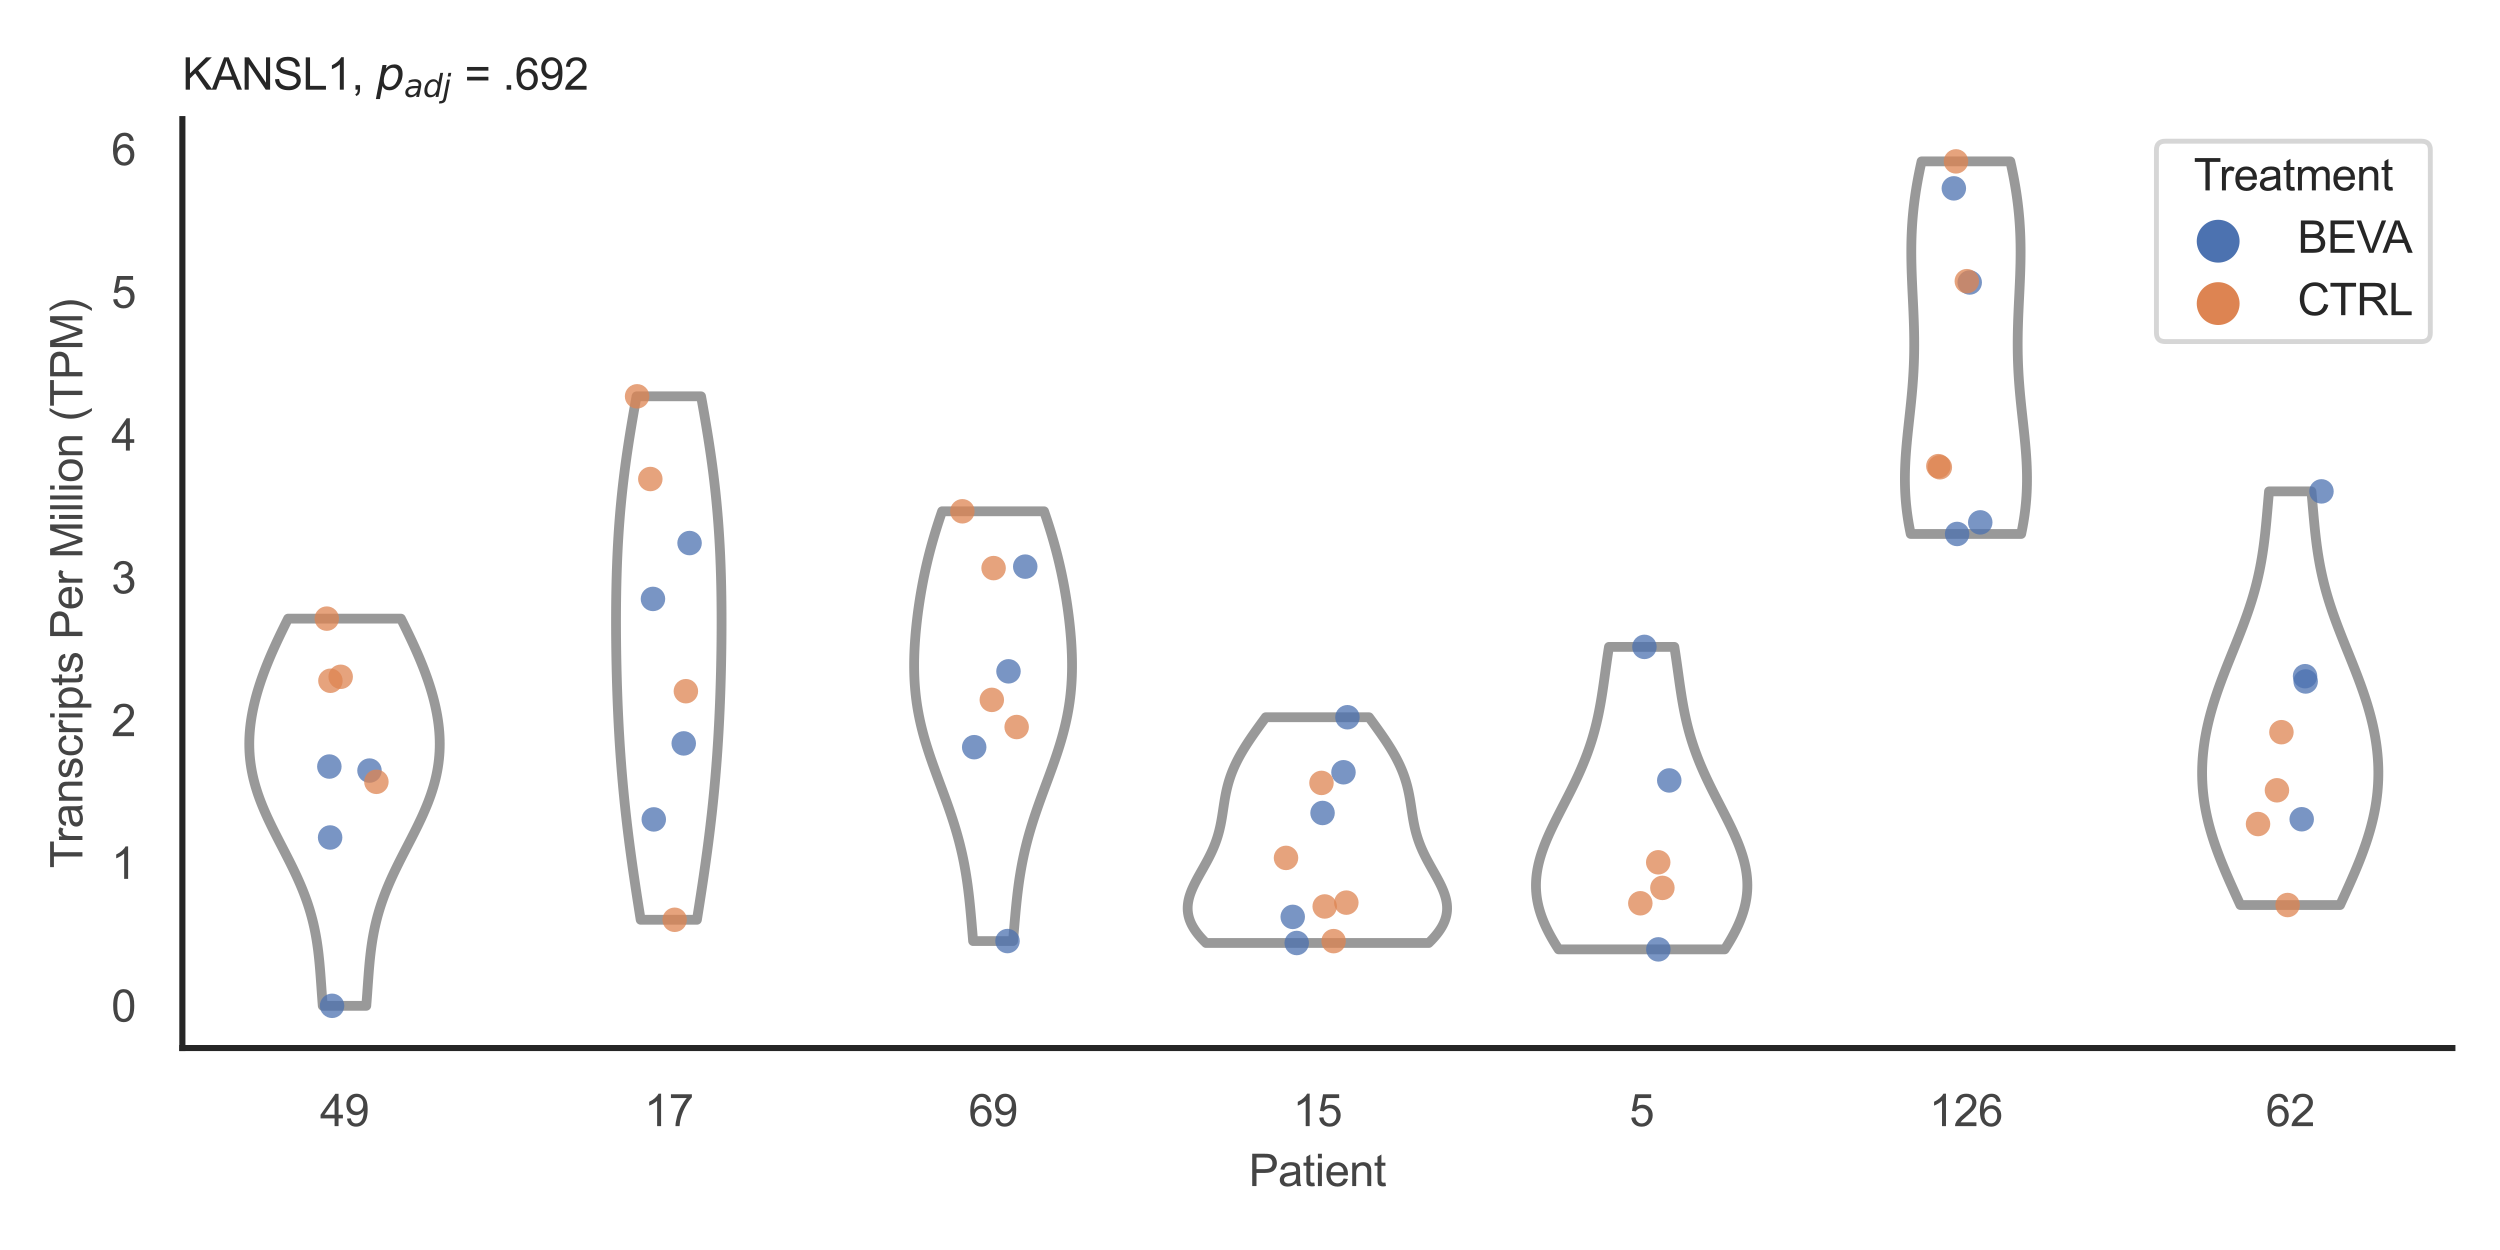 <?xml version="1.0" encoding="utf-8" standalone="no"?>
<!DOCTYPE svg PUBLIC "-//W3C//DTD SVG 1.1//EN"
  "http://www.w3.org/Graphics/SVG/1.1/DTD/svg11.dtd">
<svg xmlns:xlink="http://www.w3.org/1999/xlink" width="510.236pt" height="255.118pt" viewBox="0 0 510.236 255.118" xmlns="http://www.w3.org/2000/svg" version="1.1">
 <defs>
  <style type="text/css">*{stroke-linejoin: round; stroke-linecap: butt}</style>
 </defs>
 <g id="figure_1">
  <g id="patch_1">
   <path d="M 0 255.118 
L 510.236 255.118 
L 510.236 0 
L 0 0 
z
" style="fill: #ffffff"/>
  </g>
  <g id="axes_1">
   <g id="patch_2">
    <path d="M 37.22 213.898 
L 500.516 213.898 
L 500.516 24.32 
L 37.22 24.32 
z
" style="fill: #ffffff"/>
   </g>
   <g id="matplotlib.axis_1">
    <g id="xtick_1">
     <g id="text_1">
      <!-- 49 -->
      <g style="fill: #444444" transform="translate(65.308 229.84)scale(0.09 -0.09)">
       <defs>
        <path id="ArialMT-34" d="M 2069 0 
L 2069 1097 
L 81 1097 
L 81 1613 
L 2172 4581 
L 2631 4581 
L 2631 1613 
L 3250 1613 
L 3250 1097 
L 2631 1097 
L 2631 0 
L 2069 0 
z
M 2069 1613 
L 2069 3678 
L 634 1613 
L 2069 1613 
z
" transform="scale(0.016)"/>
        <path id="ArialMT-39" d="M 350 1059 
L 891 1109 
Q 959 728 1153 556 
Q 1347 384 1650 384 
Q 1909 384 2104 503 
Q 2300 622 2425 820 
Q 2550 1019 2634 1356 
Q 2719 1694 2719 2044 
Q 2719 2081 2716 2156 
Q 2547 1888 2255 1720 
Q 1963 1553 1622 1553 
Q 1053 1553 659 1965 
Q 266 2378 266 3053 
Q 266 3750 677 4175 
Q 1088 4600 1706 4600 
Q 2153 4600 2523 4359 
Q 2894 4119 3086 3673 
Q 3278 3228 3278 2384 
Q 3278 1506 3087 986 
Q 2897 466 2520 194 
Q 2144 -78 1638 -78 
Q 1100 -78 759 220 
Q 419 519 350 1059 
z
M 2653 3081 
Q 2653 3566 2395 3850 
Q 2138 4134 1775 4134 
Q 1400 4134 1122 3828 
Q 844 3522 844 3034 
Q 844 2597 1108 2323 
Q 1372 2050 1759 2050 
Q 2150 2050 2401 2323 
Q 2653 2597 2653 3081 
z
" transform="scale(0.016)"/>
       </defs>
       <use xlink:href="#ArialMT-34"/>
       <use xlink:href="#ArialMT-39" x="55.615"/>
      </g>
     </g>
    </g>
    <g id="xtick_2">
     <g id="text_2">
      <!-- 17 -->
      <g style="fill: #444444" transform="translate(131.493 229.84)scale(0.09 -0.09)">
       <defs>
        <path id="ArialMT-31" d="M 2384 0 
L 1822 0 
L 1822 3584 
Q 1619 3391 1289 3197 
Q 959 3003 697 2906 
L 697 3450 
Q 1169 3672 1522 3987 
Q 1875 4303 2022 4600 
L 2384 4600 
L 2384 0 
z
" transform="scale(0.016)"/>
        <path id="ArialMT-37" d="M 303 3981 
L 303 4522 
L 3269 4522 
L 3269 4084 
Q 2831 3619 2401 2847 
Q 1972 2075 1738 1259 
Q 1569 684 1522 0 
L 944 0 
Q 953 541 1156 1306 
Q 1359 2072 1739 2783 
Q 2119 3494 2547 3981 
L 303 3981 
z
" transform="scale(0.016)"/>
       </defs>
       <use xlink:href="#ArialMT-31"/>
       <use xlink:href="#ArialMT-37" x="55.615"/>
      </g>
     </g>
    </g>
    <g id="xtick_3">
     <g id="text_3">
      <!-- 69 -->
      <g style="fill: #444444" transform="translate(197.678 229.84)scale(0.09 -0.09)">
       <defs>
        <path id="ArialMT-36" d="M 3184 3459 
L 2625 3416 
Q 2550 3747 2413 3897 
Q 2184 4138 1850 4138 
Q 1581 4138 1378 3988 
Q 1113 3794 959 3422 
Q 806 3050 800 2363 
Q 1003 2672 1297 2822 
Q 1591 2972 1913 2972 
Q 2475 2972 2870 2558 
Q 3266 2144 3266 1488 
Q 3266 1056 3080 686 
Q 2894 316 2569 119 
Q 2244 -78 1831 -78 
Q 1128 -78 684 439 
Q 241 956 241 2144 
Q 241 3472 731 4075 
Q 1159 4600 1884 4600 
Q 2425 4600 2770 4297 
Q 3116 3994 3184 3459 
z
M 888 1484 
Q 888 1194 1011 928 
Q 1134 663 1356 523 
Q 1578 384 1822 384 
Q 2178 384 2434 671 
Q 2691 959 2691 1453 
Q 2691 1928 2437 2201 
Q 2184 2475 1800 2475 
Q 1419 2475 1153 2201 
Q 888 1928 888 1484 
z
" transform="scale(0.016)"/>
       </defs>
       <use xlink:href="#ArialMT-36"/>
       <use xlink:href="#ArialMT-39" x="55.615"/>
      </g>
     </g>
    </g>
    <g id="xtick_4">
     <g id="text_4">
      <!-- 15 -->
      <g style="fill: #444444" transform="translate(263.863 229.84)scale(0.09 -0.09)">
       <defs>
        <path id="ArialMT-35" d="M 266 1200 
L 856 1250 
Q 922 819 1161 601 
Q 1400 384 1738 384 
Q 2144 384 2425 690 
Q 2706 997 2706 1503 
Q 2706 1984 2436 2262 
Q 2166 2541 1728 2541 
Q 1456 2541 1237 2417 
Q 1019 2294 894 2097 
L 366 2166 
L 809 4519 
L 3088 4519 
L 3088 3981 
L 1259 3981 
L 1013 2750 
Q 1425 3038 1878 3038 
Q 2478 3038 2890 2622 
Q 3303 2206 3303 1553 
Q 3303 931 2941 478 
Q 2500 -78 1738 -78 
Q 1113 -78 717 272 
Q 322 622 266 1200 
z
" transform="scale(0.016)"/>
       </defs>
       <use xlink:href="#ArialMT-31"/>
       <use xlink:href="#ArialMT-35" x="55.615"/>
      </g>
     </g>
    </g>
    <g id="xtick_5">
     <g id="text_5">
      <!-- 5 -->
      <g style="fill: #444444" transform="translate(332.551 229.84)scale(0.09 -0.09)">
       <use xlink:href="#ArialMT-35"/>
      </g>
     </g>
    </g>
    <g id="xtick_6">
     <g id="text_6">
      <!-- 126 -->
      <g style="fill: #444444" transform="translate(393.731 229.84)scale(0.09 -0.09)">
       <defs>
        <path id="ArialMT-32" d="M 3222 541 
L 3222 0 
L 194 0 
Q 188 203 259 391 
Q 375 700 629 1000 
Q 884 1300 1366 1694 
Q 2113 2306 2375 2664 
Q 2638 3022 2638 3341 
Q 2638 3675 2398 3904 
Q 2159 4134 1775 4134 
Q 1369 4134 1125 3890 
Q 881 3647 878 3216 
L 300 3275 
Q 359 3922 746 4261 
Q 1134 4600 1788 4600 
Q 2447 4600 2831 4234 
Q 3216 3869 3216 3328 
Q 3216 3053 3103 2787 
Q 2991 2522 2730 2228 
Q 2469 1934 1863 1422 
Q 1356 997 1212 845 
Q 1069 694 975 541 
L 3222 541 
z
" transform="scale(0.016)"/>
       </defs>
       <use xlink:href="#ArialMT-31"/>
       <use xlink:href="#ArialMT-32" x="55.615"/>
       <use xlink:href="#ArialMT-36" x="111.23"/>
      </g>
     </g>
    </g>
    <g id="xtick_7">
     <g id="text_7">
      <!-- 62 -->
      <g style="fill: #444444" transform="translate(462.419 229.84)scale(0.09 -0.09)">
       <use xlink:href="#ArialMT-36"/>
       <use xlink:href="#ArialMT-32" x="55.615"/>
      </g>
     </g>
    </g>
    <g id="text_8">
     <!-- Patient -->
     <g style="fill: #444444" transform="translate(254.859 242.071)scale(0.09 -0.09)">
      <defs>
       <path id="ArialMT-50" d="M 494 0 
L 494 4581 
L 2222 4581 
Q 2678 4581 2919 4538 
Q 3256 4481 3484 4323 
Q 3713 4166 3852 3881 
Q 3991 3597 3991 3256 
Q 3991 2672 3619 2267 
Q 3247 1863 2275 1863 
L 1100 1863 
L 1100 0 
L 494 0 
z
M 1100 2403 
L 2284 2403 
Q 2872 2403 3119 2622 
Q 3366 2841 3366 3238 
Q 3366 3525 3220 3729 
Q 3075 3934 2838 4000 
Q 2684 4041 2272 4041 
L 1100 4041 
L 1100 2403 
z
" transform="scale(0.016)"/>
       <path id="ArialMT-61" d="M 2588 409 
Q 2275 144 1986 34 
Q 1697 -75 1366 -75 
Q 819 -75 525 192 
Q 231 459 231 875 
Q 231 1119 342 1320 
Q 453 1522 633 1644 
Q 813 1766 1038 1828 
Q 1203 1872 1538 1913 
Q 2219 1994 2541 2106 
Q 2544 2222 2544 2253 
Q 2544 2597 2384 2738 
Q 2169 2928 1744 2928 
Q 1347 2928 1158 2789 
Q 969 2650 878 2297 
L 328 2372 
Q 403 2725 575 2942 
Q 747 3159 1072 3276 
Q 1397 3394 1825 3394 
Q 2250 3394 2515 3294 
Q 2781 3194 2906 3042 
Q 3031 2891 3081 2659 
Q 3109 2516 3109 2141 
L 3109 1391 
Q 3109 606 3145 398 
Q 3181 191 3288 0 
L 2700 0 
Q 2613 175 2588 409 
z
M 2541 1666 
Q 2234 1541 1622 1453 
Q 1275 1403 1131 1340 
Q 988 1278 909 1158 
Q 831 1038 831 891 
Q 831 666 1001 516 
Q 1172 366 1500 366 
Q 1825 366 2078 508 
Q 2331 650 2450 897 
Q 2541 1088 2541 1459 
L 2541 1666 
z
" transform="scale(0.016)"/>
       <path id="ArialMT-74" d="M 1650 503 
L 1731 6 
Q 1494 -44 1306 -44 
Q 1000 -44 831 53 
Q 663 150 594 308 
Q 525 466 525 972 
L 525 2881 
L 113 2881 
L 113 3319 
L 525 3319 
L 525 4141 
L 1084 4478 
L 1084 3319 
L 1650 3319 
L 1650 2881 
L 1084 2881 
L 1084 941 
Q 1084 700 1114 631 
Q 1144 563 1211 522 
Q 1278 481 1403 481 
Q 1497 481 1650 503 
z
" transform="scale(0.016)"/>
       <path id="ArialMT-69" d="M 425 3934 
L 425 4581 
L 988 4581 
L 988 3934 
L 425 3934 
z
M 425 0 
L 425 3319 
L 988 3319 
L 988 0 
L 425 0 
z
" transform="scale(0.016)"/>
       <path id="ArialMT-65" d="M 2694 1069 
L 3275 997 
Q 3138 488 2766 206 
Q 2394 -75 1816 -75 
Q 1088 -75 661 373 
Q 234 822 234 1631 
Q 234 2469 665 2931 
Q 1097 3394 1784 3394 
Q 2450 3394 2872 2941 
Q 3294 2488 3294 1666 
Q 3294 1616 3291 1516 
L 816 1516 
Q 847 969 1125 678 
Q 1403 388 1819 388 
Q 2128 388 2347 550 
Q 2566 713 2694 1069 
z
M 847 1978 
L 2700 1978 
Q 2663 2397 2488 2606 
Q 2219 2931 1791 2931 
Q 1403 2931 1139 2672 
Q 875 2413 847 1978 
z
" transform="scale(0.016)"/>
       <path id="ArialMT-6e" d="M 422 0 
L 422 3319 
L 928 3319 
L 928 2847 
Q 1294 3394 1984 3394 
Q 2284 3394 2536 3286 
Q 2788 3178 2913 3003 
Q 3038 2828 3088 2588 
Q 3119 2431 3119 2041 
L 3119 0 
L 2556 0 
L 2556 2019 
Q 2556 2363 2490 2533 
Q 2425 2703 2258 2804 
Q 2091 2906 1866 2906 
Q 1506 2906 1245 2678 
Q 984 2450 984 1813 
L 984 0 
L 422 0 
z
" transform="scale(0.016)"/>
      </defs>
      <use xlink:href="#ArialMT-50"/>
      <use xlink:href="#ArialMT-61" x="66.699"/>
      <use xlink:href="#ArialMT-74" x="122.314"/>
      <use xlink:href="#ArialMT-69" x="150.098"/>
      <use xlink:href="#ArialMT-65" x="172.314"/>
      <use xlink:href="#ArialMT-6e" x="227.93"/>
      <use xlink:href="#ArialMT-74" x="283.545"/>
     </g>
    </g>
   </g>
   <g id="matplotlib.axis_2">
    <g id="ytick_1">
     <g id="text_9">
      <!-- 0 -->
      <g style="fill: #444444" transform="translate(22.715 208.502)scale(0.09 -0.09)">
       <defs>
        <path id="ArialMT-30" d="M 266 2259 
Q 266 3072 433 3567 
Q 600 4063 929 4331 
Q 1259 4600 1759 4600 
Q 2128 4600 2406 4451 
Q 2684 4303 2865 4023 
Q 3047 3744 3150 3342 
Q 3253 2941 3253 2259 
Q 3253 1453 3087 958 
Q 2922 463 2592 192 
Q 2263 -78 1759 -78 
Q 1097 -78 719 397 
Q 266 969 266 2259 
z
M 844 2259 
Q 844 1131 1108 757 
Q 1372 384 1759 384 
Q 2147 384 2411 759 
Q 2675 1134 2675 2259 
Q 2675 3391 2411 3762 
Q 2147 4134 1753 4134 
Q 1366 4134 1134 3806 
Q 844 3388 844 2259 
z
" transform="scale(0.016)"/>
       </defs>
       <use xlink:href="#ArialMT-30"/>
      </g>
     </g>
    </g>
    <g id="ytick_2">
     <g id="text_10">
      <!-- 1 -->
      <g style="fill: #444444" transform="translate(22.715 179.368)scale(0.09 -0.09)">
       <use xlink:href="#ArialMT-31"/>
      </g>
     </g>
    </g>
    <g id="ytick_3">
     <g id="text_11">
      <!-- 2 -->
      <g style="fill: #444444" transform="translate(22.715 150.234)scale(0.09 -0.09)">
       <use xlink:href="#ArialMT-32"/>
      </g>
     </g>
    </g>
    <g id="ytick_4">
     <g id="text_12">
      <!-- 3 -->
      <g style="fill: #444444" transform="translate(22.715 121.1)scale(0.09 -0.09)">
       <defs>
        <path id="ArialMT-33" d="M 269 1209 
L 831 1284 
Q 928 806 1161 595 
Q 1394 384 1728 384 
Q 2125 384 2398 659 
Q 2672 934 2672 1341 
Q 2672 1728 2419 1979 
Q 2166 2231 1775 2231 
Q 1616 2231 1378 2169 
L 1441 2663 
Q 1497 2656 1531 2656 
Q 1891 2656 2178 2843 
Q 2466 3031 2466 3422 
Q 2466 3731 2256 3934 
Q 2047 4138 1716 4138 
Q 1388 4138 1169 3931 
Q 950 3725 888 3313 
L 325 3413 
Q 428 3978 793 4289 
Q 1159 4600 1703 4600 
Q 2078 4600 2393 4439 
Q 2709 4278 2876 4000 
Q 3044 3722 3044 3409 
Q 3044 3113 2884 2869 
Q 2725 2625 2413 2481 
Q 2819 2388 3044 2092 
Q 3269 1797 3269 1353 
Q 3269 753 2831 336 
Q 2394 -81 1725 -81 
Q 1122 -81 723 278 
Q 325 638 269 1209 
z
" transform="scale(0.016)"/>
       </defs>
       <use xlink:href="#ArialMT-33"/>
      </g>
     </g>
    </g>
    <g id="ytick_5">
     <g id="text_13">
      <!-- 4 -->
      <g style="fill: #444444" transform="translate(22.715 91.966)scale(0.09 -0.09)">
       <use xlink:href="#ArialMT-34"/>
      </g>
     </g>
    </g>
    <g id="ytick_6">
     <g id="text_14">
      <!-- 5 -->
      <g style="fill: #444444" transform="translate(22.715 62.832)scale(0.09 -0.09)">
       <use xlink:href="#ArialMT-35"/>
      </g>
     </g>
    </g>
    <g id="ytick_7">
     <g id="text_15">
      <!-- 6 -->
      <g style="fill: #444444" transform="translate(22.715 33.698)scale(0.09 -0.09)">
       <use xlink:href="#ArialMT-36"/>
      </g>
     </g>
    </g>
    <g id="text_16">
     <!-- Transcripts Per Million (TPM) -->
     <g style="fill: #444444" transform="translate(16.821 177.194)rotate(-90)scale(0.09 -0.09)">
      <defs>
       <path id="ArialMT-54" d="M 1659 0 
L 1659 4041 
L 150 4041 
L 150 4581 
L 3781 4581 
L 3781 4041 
L 2266 4041 
L 2266 0 
L 1659 0 
z
" transform="scale(0.016)"/>
       <path id="ArialMT-72" d="M 416 0 
L 416 3319 
L 922 3319 
L 922 2816 
Q 1116 3169 1280 3281 
Q 1444 3394 1641 3394 
Q 1925 3394 2219 3213 
L 2025 2691 
Q 1819 2813 1613 2813 
Q 1428 2813 1281 2702 
Q 1134 2591 1072 2394 
Q 978 2094 978 1738 
L 978 0 
L 416 0 
z
" transform="scale(0.016)"/>
       <path id="ArialMT-73" d="M 197 991 
L 753 1078 
Q 800 744 1014 566 
Q 1228 388 1613 388 
Q 2000 388 2187 545 
Q 2375 703 2375 916 
Q 2375 1106 2209 1216 
Q 2094 1291 1634 1406 
Q 1016 1563 777 1677 
Q 538 1791 414 1992 
Q 291 2194 291 2438 
Q 291 2659 392 2848 
Q 494 3038 669 3163 
Q 800 3259 1026 3326 
Q 1253 3394 1513 3394 
Q 1903 3394 2198 3281 
Q 2494 3169 2634 2976 
Q 2775 2784 2828 2463 
L 2278 2388 
Q 2241 2644 2061 2787 
Q 1881 2931 1553 2931 
Q 1166 2931 1000 2803 
Q 834 2675 834 2503 
Q 834 2394 903 2306 
Q 972 2216 1119 2156 
Q 1203 2125 1616 2013 
Q 2213 1853 2448 1751 
Q 2684 1650 2818 1456 
Q 2953 1263 2953 975 
Q 2953 694 2789 445 
Q 2625 197 2315 61 
Q 2006 -75 1616 -75 
Q 969 -75 630 194 
Q 291 463 197 991 
z
" transform="scale(0.016)"/>
       <path id="ArialMT-63" d="M 2588 1216 
L 3141 1144 
Q 3050 572 2676 248 
Q 2303 -75 1759 -75 
Q 1078 -75 664 370 
Q 250 816 250 1647 
Q 250 2184 428 2587 
Q 606 2991 970 3192 
Q 1334 3394 1763 3394 
Q 2303 3394 2647 3120 
Q 2991 2847 3088 2344 
L 2541 2259 
Q 2463 2594 2264 2762 
Q 2066 2931 1784 2931 
Q 1359 2931 1093 2626 
Q 828 2322 828 1663 
Q 828 994 1084 691 
Q 1341 388 1753 388 
Q 2084 388 2306 591 
Q 2528 794 2588 1216 
z
" transform="scale(0.016)"/>
       <path id="ArialMT-70" d="M 422 -1272 
L 422 3319 
L 934 3319 
L 934 2888 
Q 1116 3141 1344 3267 
Q 1572 3394 1897 3394 
Q 2322 3394 2647 3175 
Q 2972 2956 3137 2557 
Q 3303 2159 3303 1684 
Q 3303 1175 3120 767 
Q 2938 359 2589 142 
Q 2241 -75 1856 -75 
Q 1575 -75 1351 44 
Q 1128 163 984 344 
L 984 -1272 
L 422 -1272 
z
M 931 1641 
Q 931 1000 1190 694 
Q 1450 388 1819 388 
Q 2194 388 2461 705 
Q 2728 1022 2728 1688 
Q 2728 2322 2467 2637 
Q 2206 2953 1844 2953 
Q 1484 2953 1207 2617 
Q 931 2281 931 1641 
z
" transform="scale(0.016)"/>
       <path id="ArialMT-20" transform="scale(0.016)"/>
       <path id="ArialMT-4d" d="M 475 0 
L 475 4581 
L 1388 4581 
L 2472 1338 
Q 2622 884 2691 659 
Q 2769 909 2934 1394 
L 4031 4581 
L 4847 4581 
L 4847 0 
L 4263 0 
L 4263 3834 
L 2931 0 
L 2384 0 
L 1059 3900 
L 1059 0 
L 475 0 
z
" transform="scale(0.016)"/>
       <path id="ArialMT-6c" d="M 409 0 
L 409 4581 
L 972 4581 
L 972 0 
L 409 0 
z
" transform="scale(0.016)"/>
       <path id="ArialMT-6f" d="M 213 1659 
Q 213 2581 725 3025 
Q 1153 3394 1769 3394 
Q 2453 3394 2887 2945 
Q 3322 2497 3322 1706 
Q 3322 1066 3130 698 
Q 2938 331 2570 128 
Q 2203 -75 1769 -75 
Q 1072 -75 642 372 
Q 213 819 213 1659 
z
M 791 1659 
Q 791 1022 1069 705 
Q 1347 388 1769 388 
Q 2188 388 2466 706 
Q 2744 1025 2744 1678 
Q 2744 2294 2464 2611 
Q 2184 2928 1769 2928 
Q 1347 2928 1069 2612 
Q 791 2297 791 1659 
z
" transform="scale(0.016)"/>
       <path id="ArialMT-28" d="M 1497 -1347 
Q 1031 -759 709 28 
Q 388 816 388 1659 
Q 388 2403 628 3084 
Q 909 3875 1497 4659 
L 1900 4659 
Q 1522 4009 1400 3731 
Q 1209 3300 1100 2831 
Q 966 2247 966 1656 
Q 966 153 1900 -1347 
L 1497 -1347 
z
" transform="scale(0.016)"/>
       <path id="ArialMT-29" d="M 791 -1347 
L 388 -1347 
Q 1322 153 1322 1656 
Q 1322 2244 1188 2822 
Q 1081 3291 891 3722 
Q 769 4003 388 4659 
L 791 4659 
Q 1378 3875 1659 3084 
Q 1900 2403 1900 1659 
Q 1900 816 1576 28 
Q 1253 -759 791 -1347 
z
" transform="scale(0.016)"/>
      </defs>
      <use xlink:href="#ArialMT-54"/>
      <use xlink:href="#ArialMT-72" x="57.334"/>
      <use xlink:href="#ArialMT-61" x="90.635"/>
      <use xlink:href="#ArialMT-6e" x="146.25"/>
      <use xlink:href="#ArialMT-73" x="201.865"/>
      <use xlink:href="#ArialMT-63" x="251.865"/>
      <use xlink:href="#ArialMT-72" x="301.865"/>
      <use xlink:href="#ArialMT-69" x="335.166"/>
      <use xlink:href="#ArialMT-70" x="357.383"/>
      <use xlink:href="#ArialMT-74" x="412.998"/>
      <use xlink:href="#ArialMT-73" x="440.781"/>
      <use xlink:href="#ArialMT-20" x="490.781"/>
      <use xlink:href="#ArialMT-50" x="518.564"/>
      <use xlink:href="#ArialMT-65" x="585.264"/>
      <use xlink:href="#ArialMT-72" x="640.879"/>
      <use xlink:href="#ArialMT-20" x="674.18"/>
      <use xlink:href="#ArialMT-4d" x="701.963"/>
      <use xlink:href="#ArialMT-69" x="785.264"/>
      <use xlink:href="#ArialMT-6c" x="807.48"/>
      <use xlink:href="#ArialMT-6c" x="829.697"/>
      <use xlink:href="#ArialMT-69" x="851.914"/>
      <use xlink:href="#ArialMT-6f" x="874.131"/>
      <use xlink:href="#ArialMT-6e" x="929.746"/>
      <use xlink:href="#ArialMT-20" x="985.361"/>
      <use xlink:href="#ArialMT-28" x="1013.145"/>
      <use xlink:href="#ArialMT-54" x="1046.445"/>
      <use xlink:href="#ArialMT-50" x="1107.529"/>
      <use xlink:href="#ArialMT-4d" x="1174.229"/>
      <use xlink:href="#ArialMT-29" x="1257.529"/>
     </g>
    </g>
   </g>
   <g id="PolyCollection_1">
    <defs>
     <path id="m89b847aecb" d="M 74.754 -49.837 
L 65.871 -49.837 
L 65.808 -50.635 
L 65.748 -51.434 
L 65.689 -52.232 
L 65.632 -53.03 
L 65.576 -53.828 
L 65.519 -54.626 
L 65.462 -55.425 
L 65.402 -56.223 
L 65.339 -57.021 
L 65.271 -57.819 
L 65.199 -58.617 
L 65.12 -59.416 
L 65.034 -60.214 
L 64.94 -61.012 
L 64.836 -61.81 
L 64.721 -62.609 
L 64.595 -63.407 
L 64.457 -64.205 
L 64.305 -65.003 
L 64.14 -65.801 
L 63.96 -66.6 
L 63.765 -67.398 
L 63.554 -68.196 
L 63.328 -68.994 
L 63.085 -69.792 
L 62.827 -70.591 
L 62.552 -71.389 
L 62.262 -72.187 
L 61.957 -72.985 
L 61.637 -73.783 
L 61.303 -74.582 
L 60.955 -75.38 
L 60.595 -76.178 
L 60.224 -76.976 
L 59.843 -77.774 
L 59.452 -78.573 
L 59.055 -79.371 
L 58.651 -80.169 
L 58.243 -80.967 
L 57.831 -81.766 
L 57.419 -82.564 
L 57.007 -83.362 
L 56.597 -84.16 
L 56.191 -84.958 
L 55.79 -85.757 
L 55.397 -86.555 
L 55.012 -87.353 
L 54.637 -88.151 
L 54.274 -88.949 
L 53.925 -89.748 
L 53.59 -90.546 
L 53.27 -91.344 
L 52.968 -92.142 
L 52.683 -92.94 
L 52.418 -93.739 
L 52.172 -94.537 
L 51.946 -95.335 
L 51.741 -96.133 
L 51.558 -96.932 
L 51.396 -97.73 
L 51.256 -98.528 
L 51.138 -99.326 
L 51.042 -100.124 
L 50.968 -100.923 
L 50.916 -101.721 
L 50.885 -102.519 
L 50.875 -103.317 
L 50.886 -104.115 
L 50.918 -104.914 
L 50.97 -105.712 
L 51.041 -106.51 
L 51.131 -107.308 
L 51.24 -108.106 
L 51.366 -108.905 
L 51.51 -109.703 
L 51.671 -110.501 
L 51.848 -111.299 
L 52.041 -112.097 
L 52.249 -112.896 
L 52.472 -113.694 
L 52.71 -114.492 
L 52.961 -115.29 
L 53.225 -116.089 
L 53.502 -116.887 
L 53.791 -117.685 
L 54.091 -118.483 
L 54.403 -119.281 
L 54.726 -120.08 
L 55.058 -120.878 
L 55.4 -121.676 
L 55.751 -122.474 
L 56.11 -123.272 
L 56.477 -124.071 
L 56.851 -124.869 
L 57.231 -125.667 
L 57.616 -126.465 
L 58.007 -127.263 
L 58.401 -128.062 
L 58.798 -128.86 
L 81.827 -128.86 
L 81.827 -128.86 
L 82.224 -128.062 
L 82.619 -127.263 
L 83.009 -126.465 
L 83.394 -125.667 
L 83.774 -124.869 
L 84.148 -124.071 
L 84.515 -123.272 
L 84.874 -122.474 
L 85.225 -121.676 
L 85.567 -120.878 
L 85.899 -120.08 
L 86.222 -119.281 
L 86.534 -118.483 
L 86.834 -117.685 
L 87.123 -116.887 
L 87.4 -116.089 
L 87.664 -115.29 
L 87.915 -114.492 
L 88.153 -113.694 
L 88.376 -112.896 
L 88.584 -112.097 
L 88.777 -111.299 
L 88.954 -110.501 
L 89.115 -109.703 
L 89.259 -108.905 
L 89.386 -108.106 
L 89.494 -107.308 
L 89.584 -106.51 
L 89.656 -105.712 
L 89.707 -104.914 
L 89.739 -104.115 
L 89.75 -103.317 
L 89.74 -102.519 
L 89.71 -101.721 
L 89.657 -100.923 
L 89.583 -100.124 
L 89.487 -99.326 
L 89.369 -98.528 
L 89.229 -97.73 
L 89.067 -96.932 
L 88.884 -96.133 
L 88.679 -95.335 
L 88.453 -94.537 
L 88.207 -93.739 
L 87.942 -92.94 
L 87.657 -92.142 
L 87.355 -91.344 
L 87.036 -90.546 
L 86.7 -89.748 
L 86.351 -88.949 
L 85.988 -88.151 
L 85.613 -87.353 
L 85.229 -86.555 
L 84.835 -85.757 
L 84.434 -84.958 
L 84.028 -84.16 
L 83.618 -83.362 
L 83.206 -82.564 
L 82.794 -81.766 
L 82.383 -80.967 
L 81.974 -80.169 
L 81.571 -79.371 
L 81.173 -78.573 
L 80.783 -77.774 
L 80.401 -76.976 
L 80.03 -76.178 
L 79.67 -75.38 
L 79.323 -74.582 
L 78.988 -73.783 
L 78.668 -72.985 
L 78.363 -72.187 
L 78.073 -71.389 
L 77.798 -70.591 
L 77.54 -69.792 
L 77.298 -68.994 
L 77.071 -68.196 
L 76.861 -67.398 
L 76.665 -66.6 
L 76.485 -65.801 
L 76.32 -65.003 
L 76.169 -64.205 
L 76.03 -63.407 
L 75.904 -62.609 
L 75.79 -61.81 
L 75.686 -61.012 
L 75.591 -60.214 
L 75.505 -59.416 
L 75.426 -58.617 
L 75.354 -57.819 
L 75.287 -57.021 
L 75.224 -56.223 
L 75.164 -55.425 
L 75.106 -54.626 
L 75.049 -53.828 
L 74.993 -53.03 
L 74.936 -52.232 
L 74.877 -51.434 
L 74.817 -50.635 
L 74.754 -49.837 
z
" style="stroke: #999999; stroke-width: 2"/>
    </defs>
    <g clip-path="url(#pa1568338f0)">
     <use xlink:href="#m89b847aecb" x="0" y="255.118" style="fill: #ffffff; stroke: #999999; stroke-width: 2"/>
    </g>
   </g>
   <g id="PolyCollection_2">
    <defs>
     <path id="m4790ecf7da" d="M 142.239 -67.395 
L 130.757 -67.395 
L 130.585 -68.474 
L 130.414 -69.554 
L 130.245 -70.633 
L 130.076 -71.712 
L 129.91 -72.791 
L 129.746 -73.87 
L 129.583 -74.949 
L 129.423 -76.028 
L 129.265 -77.108 
L 129.11 -78.187 
L 128.958 -79.266 
L 128.808 -80.345 
L 128.662 -81.424 
L 128.519 -82.503 
L 128.379 -83.582 
L 128.242 -84.662 
L 128.109 -85.741 
L 127.98 -86.82 
L 127.855 -87.899 
L 127.733 -88.978 
L 127.615 -90.057 
L 127.5 -91.136 
L 127.39 -92.216 
L 127.284 -93.295 
L 127.181 -94.374 
L 127.083 -95.453 
L 126.989 -96.532 
L 126.898 -97.611 
L 126.811 -98.69 
L 126.728 -99.77 
L 126.649 -100.849 
L 126.574 -101.928 
L 126.503 -103.007 
L 126.435 -104.086 
L 126.371 -105.165 
L 126.31 -106.244 
L 126.253 -107.324 
L 126.199 -108.403 
L 126.148 -109.482 
L 126.101 -110.561 
L 126.056 -111.64 
L 126.015 -112.719 
L 125.977 -113.798 
L 125.941 -114.877 
L 125.908 -115.957 
L 125.879 -117.036 
L 125.851 -118.115 
L 125.827 -119.194 
L 125.805 -120.273 
L 125.786 -121.352 
L 125.77 -122.431 
L 125.756 -123.511 
L 125.745 -124.59 
L 125.736 -125.669 
L 125.731 -126.748 
L 125.728 -127.827 
L 125.728 -128.906 
L 125.732 -129.985 
L 125.738 -131.065 
L 125.748 -132.144 
L 125.761 -133.223 
L 125.778 -134.302 
L 125.799 -135.381 
L 125.823 -136.46 
L 125.852 -137.539 
L 125.884 -138.619 
L 125.922 -139.698 
L 125.963 -140.777 
L 126.01 -141.856 
L 126.061 -142.935 
L 126.117 -144.014 
L 126.179 -145.093 
L 126.246 -146.173 
L 126.318 -147.252 
L 126.397 -148.331 
L 126.48 -149.41 
L 126.57 -150.489 
L 126.665 -151.568 
L 126.767 -152.647 
L 126.874 -153.727 
L 126.987 -154.806 
L 127.106 -155.885 
L 127.231 -156.964 
L 127.362 -158.043 
L 127.499 -159.122 
L 127.641 -160.201 
L 127.789 -161.281 
L 127.942 -162.36 
L 128.1 -163.439 
L 128.264 -164.518 
L 128.432 -165.597 
L 128.604 -166.676 
L 128.781 -167.755 
L 128.961 -168.835 
L 129.146 -169.914 
L 129.333 -170.993 
L 129.524 -172.072 
L 129.717 -173.151 
L 129.912 -174.23 
L 143.084 -174.23 
L 143.084 -174.23 
L 143.279 -173.151 
L 143.472 -172.072 
L 143.662 -170.993 
L 143.85 -169.914 
L 144.034 -168.835 
L 144.215 -167.755 
L 144.391 -166.676 
L 144.564 -165.597 
L 144.732 -164.518 
L 144.895 -163.439 
L 145.053 -162.36 
L 145.206 -161.281 
L 145.354 -160.201 
L 145.497 -159.122 
L 145.633 -158.043 
L 145.764 -156.964 
L 145.889 -155.885 
L 146.008 -154.806 
L 146.122 -153.727 
L 146.229 -152.647 
L 146.33 -151.568 
L 146.426 -150.489 
L 146.515 -149.41 
L 146.599 -148.331 
L 146.677 -147.252 
L 146.749 -146.173 
L 146.816 -145.093 
L 146.878 -144.014 
L 146.935 -142.935 
L 146.986 -141.856 
L 147.032 -140.777 
L 147.074 -139.698 
L 147.111 -138.619 
L 147.144 -137.539 
L 147.172 -136.46 
L 147.197 -135.381 
L 147.217 -134.302 
L 147.234 -133.223 
L 147.247 -132.144 
L 147.257 -131.065 
L 147.264 -129.985 
L 147.267 -128.906 
L 147.267 -127.827 
L 147.265 -126.748 
L 147.259 -125.669 
L 147.251 -124.59 
L 147.24 -123.511 
L 147.226 -122.431 
L 147.209 -121.352 
L 147.19 -120.273 
L 147.169 -119.194 
L 147.144 -118.115 
L 147.117 -117.036 
L 147.087 -115.957 
L 147.054 -114.877 
L 147.019 -113.798 
L 146.981 -112.719 
L 146.939 -111.64 
L 146.895 -110.561 
L 146.847 -109.482 
L 146.797 -108.403 
L 146.743 -107.324 
L 146.686 -106.244 
L 146.625 -105.165 
L 146.561 -104.086 
L 146.493 -103.007 
L 146.421 -101.928 
L 146.346 -100.849 
L 146.267 -99.77 
L 146.184 -98.69 
L 146.098 -97.611 
L 146.007 -96.532 
L 145.912 -95.453 
L 145.814 -94.374 
L 145.712 -93.295 
L 145.605 -92.216 
L 145.495 -91.136 
L 145.381 -90.057 
L 145.263 -88.978 
L 145.141 -87.899 
L 145.015 -86.82 
L 144.886 -85.741 
L 144.753 -84.662 
L 144.617 -83.582 
L 144.477 -82.503 
L 144.334 -81.424 
L 144.187 -80.345 
L 144.038 -79.266 
L 143.886 -78.187 
L 143.73 -77.108 
L 143.573 -76.028 
L 143.412 -74.949 
L 143.25 -73.87 
L 143.085 -72.791 
L 142.919 -71.712 
L 142.751 -70.633 
L 142.581 -69.554 
L 142.411 -68.474 
L 142.239 -67.395 
z
" style="stroke: #999999; stroke-width: 2"/>
    </defs>
    <g clip-path="url(#pa1568338f0)">
     <use xlink:href="#m4790ecf7da" x="0" y="255.118" style="fill: #ffffff; stroke: #999999; stroke-width: 2"/>
    </g>
   </g>
   <g id="PolyCollection_3">
    <defs>
     <path id="md9b7da1c29" d="M 206.76 -63.052 
L 198.606 -63.052 
L 198.532 -63.938 
L 198.457 -64.824 
L 198.383 -65.71 
L 198.308 -66.596 
L 198.231 -67.482 
L 198.152 -68.368 
L 198.07 -69.254 
L 197.985 -70.14 
L 197.894 -71.026 
L 197.799 -71.912 
L 197.696 -72.798 
L 197.587 -73.684 
L 197.47 -74.57 
L 197.344 -75.456 
L 197.209 -76.342 
L 197.064 -77.228 
L 196.909 -78.114 
L 196.742 -79 
L 196.564 -79.886 
L 196.374 -80.772 
L 196.171 -81.658 
L 195.957 -82.544 
L 195.731 -83.43 
L 195.492 -84.317 
L 195.242 -85.203 
L 194.981 -86.089 
L 194.709 -86.975 
L 194.426 -87.861 
L 194.135 -88.747 
L 193.834 -89.633 
L 193.526 -90.519 
L 193.212 -91.405 
L 192.892 -92.291 
L 192.568 -93.177 
L 192.241 -94.063 
L 191.912 -94.949 
L 191.584 -95.835 
L 191.257 -96.721 
L 190.932 -97.607 
L 190.612 -98.493 
L 190.297 -99.379 
L 189.988 -100.265 
L 189.688 -101.151 
L 189.398 -102.037 
L 189.118 -102.923 
L 188.849 -103.809 
L 188.593 -104.695 
L 188.351 -105.581 
L 188.123 -106.467 
L 187.909 -107.353 
L 187.711 -108.239 
L 187.529 -109.125 
L 187.363 -110.011 
L 187.213 -110.897 
L 187.079 -111.783 
L 186.962 -112.669 
L 186.86 -113.555 
L 186.775 -114.441 
L 186.705 -115.327 
L 186.65 -116.213 
L 186.609 -117.099 
L 186.583 -117.985 
L 186.57 -118.871 
L 186.57 -119.757 
L 186.582 -120.643 
L 186.606 -121.529 
L 186.642 -122.415 
L 186.687 -123.301 
L 186.743 -124.187 
L 186.809 -125.073 
L 186.883 -125.959 
L 186.967 -126.845 
L 187.059 -127.731 
L 187.159 -128.617 
L 187.266 -129.503 
L 187.382 -130.389 
L 187.505 -131.275 
L 187.636 -132.161 
L 187.775 -133.047 
L 187.921 -133.933 
L 188.075 -134.819 
L 188.237 -135.705 
L 188.406 -136.591 
L 188.584 -137.477 
L 188.771 -138.363 
L 188.966 -139.249 
L 189.169 -140.135 
L 189.381 -141.021 
L 189.602 -141.907 
L 189.832 -142.793 
L 190.071 -143.679 
L 190.318 -144.565 
L 190.574 -145.451 
L 190.838 -146.337 
L 191.111 -147.223 
L 191.391 -148.109 
L 191.679 -148.995 
L 191.974 -149.881 
L 192.275 -150.768 
L 213.091 -150.768 
L 213.091 -150.768 
L 213.392 -149.881 
L 213.687 -148.995 
L 213.975 -148.109 
L 214.255 -147.223 
L 214.528 -146.337 
L 214.792 -145.451 
L 215.048 -144.565 
L 215.295 -143.679 
L 215.534 -142.793 
L 215.764 -141.907 
L 215.985 -141.021 
L 216.197 -140.135 
L 216.4 -139.249 
L 216.595 -138.363 
L 216.781 -137.477 
L 216.959 -136.591 
L 217.129 -135.705 
L 217.291 -134.819 
L 217.445 -133.933 
L 217.591 -133.047 
L 217.73 -132.161 
L 217.861 -131.275 
L 217.984 -130.389 
L 218.099 -129.503 
L 218.207 -128.617 
L 218.307 -127.731 
L 218.399 -126.845 
L 218.482 -125.959 
L 218.557 -125.073 
L 218.623 -124.187 
L 218.678 -123.301 
L 218.724 -122.415 
L 218.76 -121.529 
L 218.784 -120.643 
L 218.796 -119.757 
L 218.796 -118.871 
L 218.783 -117.985 
L 218.757 -117.099 
L 218.716 -116.213 
L 218.661 -115.327 
L 218.591 -114.441 
L 218.505 -113.555 
L 218.404 -112.669 
L 218.287 -111.783 
L 218.153 -110.897 
L 218.003 -110.011 
L 217.837 -109.125 
L 217.655 -108.239 
L 217.457 -107.353 
L 217.243 -106.467 
L 217.015 -105.581 
L 216.772 -104.695 
L 216.517 -103.809 
L 216.248 -102.923 
L 215.968 -102.037 
L 215.677 -101.151 
L 215.377 -100.265 
L 215.069 -99.379 
L 214.754 -98.493 
L 214.434 -97.607 
L 214.109 -96.721 
L 213.782 -95.835 
L 213.453 -94.949 
L 213.125 -94.063 
L 212.798 -93.177 
L 212.474 -92.291 
L 212.154 -91.405 
L 211.84 -90.519 
L 211.532 -89.633 
L 211.231 -88.747 
L 210.939 -87.861 
L 210.657 -86.975 
L 210.385 -86.089 
L 210.123 -85.203 
L 209.873 -84.317 
L 209.635 -83.43 
L 209.409 -82.544 
L 209.194 -81.658 
L 208.992 -80.772 
L 208.802 -79.886 
L 208.624 -79 
L 208.457 -78.114 
L 208.302 -77.228 
L 208.157 -76.342 
L 208.021 -75.456 
L 207.896 -74.57 
L 207.779 -73.684 
L 207.669 -72.798 
L 207.567 -71.912 
L 207.472 -71.026 
L 207.381 -70.14 
L 207.295 -69.254 
L 207.214 -68.368 
L 207.135 -67.482 
L 207.058 -66.596 
L 206.983 -65.71 
L 206.908 -64.824 
L 206.834 -63.938 
L 206.76 -63.052 
z
" style="stroke: #999999; stroke-width: 2"/>
    </defs>
    <g clip-path="url(#pa1568338f0)">
     <use xlink:href="#md9b7da1c29" x="0" y="255.118" style="fill: #ffffff; stroke: #999999; stroke-width: 2"/>
    </g>
   </g>
   <g id="PolyCollection_4">
    <defs>
     <path id="mda91ec2c66" d="M 291.592 -62.658 
L 246.144 -62.658 
L 245.677 -63.124 
L 245.237 -63.589 
L 244.826 -64.055 
L 244.444 -64.52 
L 244.093 -64.985 
L 243.774 -65.451 
L 243.488 -65.916 
L 243.234 -66.382 
L 243.015 -66.847 
L 242.829 -67.312 
L 242.676 -67.778 
L 242.557 -68.243 
L 242.471 -68.709 
L 242.417 -69.174 
L 242.394 -69.639 
L 242.402 -70.105 
L 242.439 -70.57 
L 242.503 -71.036 
L 242.594 -71.501 
L 242.71 -71.966 
L 242.849 -72.432 
L 243.009 -72.897 
L 243.189 -73.363 
L 243.385 -73.828 
L 243.597 -74.293 
L 243.823 -74.759 
L 244.059 -75.224 
L 244.305 -75.69 
L 244.557 -76.155 
L 244.815 -76.62 
L 245.077 -77.086 
L 245.339 -77.551 
L 245.601 -78.017 
L 245.861 -78.482 
L 246.118 -78.947 
L 246.37 -79.413 
L 246.615 -79.878 
L 246.853 -80.344 
L 247.083 -80.809 
L 247.303 -81.274 
L 247.513 -81.74 
L 247.713 -82.205 
L 247.903 -82.671 
L 248.081 -83.136 
L 248.248 -83.601 
L 248.404 -84.067 
L 248.549 -84.532 
L 248.683 -84.998 
L 248.808 -85.463 
L 248.923 -85.928 
L 249.029 -86.394 
L 249.128 -86.859 
L 249.219 -87.325 
L 249.304 -87.79 
L 249.385 -88.256 
L 249.46 -88.721 
L 249.533 -89.186 
L 249.604 -89.652 
L 249.674 -90.117 
L 249.745 -90.583 
L 249.817 -91.048 
L 249.891 -91.513 
L 249.969 -91.979 
L 250.051 -92.444 
L 250.138 -92.91 
L 250.232 -93.375 
L 250.333 -93.84 
L 250.442 -94.306 
L 250.559 -94.771 
L 250.686 -95.237 
L 250.822 -95.702 
L 250.968 -96.167 
L 251.124 -96.633 
L 251.291 -97.098 
L 251.469 -97.564 
L 251.658 -98.029 
L 251.858 -98.494 
L 252.068 -98.96 
L 252.289 -99.425 
L 252.521 -99.891 
L 252.763 -100.356 
L 253.015 -100.821 
L 253.276 -101.287 
L 253.546 -101.752 
L 253.826 -102.218 
L 254.113 -102.683 
L 254.408 -103.148 
L 254.71 -103.614 
L 255.018 -104.079 
L 255.332 -104.545 
L 255.652 -105.01 
L 255.977 -105.475 
L 256.305 -105.941 
L 256.637 -106.406 
L 256.972 -106.872 
L 257.309 -107.337 
L 257.648 -107.802 
L 257.987 -108.268 
L 258.328 -108.733 
L 279.408 -108.733 
L 279.408 -108.733 
L 279.749 -108.268 
L 280.089 -107.802 
L 280.427 -107.337 
L 280.764 -106.872 
L 281.099 -106.406 
L 281.431 -105.941 
L 281.76 -105.475 
L 282.084 -105.01 
L 282.404 -104.545 
L 282.718 -104.079 
L 283.027 -103.614 
L 283.329 -103.148 
L 283.623 -102.683 
L 283.911 -102.218 
L 284.19 -101.752 
L 284.46 -101.287 
L 284.722 -100.821 
L 284.973 -100.356 
L 285.215 -99.891 
L 285.447 -99.425 
L 285.668 -98.96 
L 285.878 -98.494 
L 286.078 -98.029 
L 286.267 -97.564 
L 286.445 -97.098 
L 286.612 -96.633 
L 286.768 -96.167 
L 286.914 -95.702 
L 287.05 -95.237 
L 287.177 -94.771 
L 287.294 -94.306 
L 287.403 -93.84 
L 287.504 -93.375 
L 287.598 -92.91 
L 287.685 -92.444 
L 287.768 -91.979 
L 287.845 -91.513 
L 287.92 -91.048 
L 287.991 -90.583 
L 288.062 -90.117 
L 288.132 -89.652 
L 288.203 -89.186 
L 288.276 -88.721 
L 288.352 -88.256 
L 288.432 -87.79 
L 288.517 -87.325 
L 288.608 -86.859 
L 288.707 -86.394 
L 288.813 -85.928 
L 288.928 -85.463 
L 289.053 -84.998 
L 289.188 -84.532 
L 289.333 -84.067 
L 289.489 -83.601 
L 289.656 -83.136 
L 289.834 -82.671 
L 290.023 -82.205 
L 290.223 -81.74 
L 290.433 -81.274 
L 290.654 -80.809 
L 290.883 -80.344 
L 291.121 -79.878 
L 291.367 -79.413 
L 291.618 -78.947 
L 291.875 -78.482 
L 292.135 -78.017 
L 292.397 -77.551 
L 292.66 -77.086 
L 292.921 -76.62 
L 293.179 -76.155 
L 293.431 -75.69 
L 293.677 -75.224 
L 293.914 -74.759 
L 294.139 -74.293 
L 294.351 -73.828 
L 294.547 -73.363 
L 294.727 -72.897 
L 294.887 -72.432 
L 295.026 -71.966 
L 295.142 -71.501 
L 295.233 -71.036 
L 295.298 -70.57 
L 295.334 -70.105 
L 295.342 -69.639 
L 295.32 -69.174 
L 295.265 -68.709 
L 295.179 -68.243 
L 295.06 -67.778 
L 294.908 -67.312 
L 294.721 -66.847 
L 294.502 -66.382 
L 294.249 -65.916 
L 293.962 -65.451 
L 293.643 -64.985 
L 293.292 -64.52 
L 292.911 -64.055 
L 292.499 -63.589 
L 292.059 -63.124 
L 291.592 -62.658 
z
" style="stroke: #999999; stroke-width: 2"/>
    </defs>
    <g clip-path="url(#pa1568338f0)">
     <use xlink:href="#mda91ec2c66" x="0" y="255.118" style="fill: #ffffff; stroke: #999999; stroke-width: 2"/>
    </g>
   </g>
   <g id="PolyCollection_5">
    <defs>
     <path id="m4a5d50db1e" d="M 352.002 -61.356 
L 318.105 -61.356 
L 317.709 -61.979 
L 317.325 -62.603 
L 316.954 -63.226 
L 316.597 -63.85 
L 316.256 -64.474 
L 315.931 -65.097 
L 315.623 -65.721 
L 315.334 -66.345 
L 315.063 -66.968 
L 314.812 -67.592 
L 314.582 -68.215 
L 314.372 -68.839 
L 314.184 -69.463 
L 314.017 -70.086 
L 313.873 -70.71 
L 313.751 -71.333 
L 313.651 -71.957 
L 313.575 -72.581 
L 313.521 -73.204 
L 313.489 -73.828 
L 313.48 -74.452 
L 313.494 -75.075 
L 313.529 -75.699 
L 313.585 -76.322 
L 313.663 -76.946 
L 313.76 -77.57 
L 313.878 -78.193 
L 314.014 -78.817 
L 314.169 -79.44 
L 314.341 -80.064 
L 314.53 -80.688 
L 314.735 -81.311 
L 314.954 -81.935 
L 315.187 -82.559 
L 315.434 -83.182 
L 315.692 -83.806 
L 315.961 -84.429 
L 316.239 -85.053 
L 316.527 -85.677 
L 316.822 -86.3 
L 317.124 -86.924 
L 317.431 -87.547 
L 317.744 -88.171 
L 318.06 -88.795 
L 318.378 -89.418 
L 318.699 -90.042 
L 319.02 -90.666 
L 319.342 -91.289 
L 319.662 -91.913 
L 319.981 -92.536 
L 320.298 -93.16 
L 320.612 -93.784 
L 320.921 -94.407 
L 321.226 -95.031 
L 321.527 -95.654 
L 321.821 -96.278 
L 322.11 -96.902 
L 322.392 -97.525 
L 322.667 -98.149 
L 322.934 -98.773 
L 323.195 -99.396 
L 323.447 -100.02 
L 323.691 -100.643 
L 323.927 -101.267 
L 324.154 -101.891 
L 324.373 -102.514 
L 324.584 -103.138 
L 324.786 -103.761 
L 324.979 -104.385 
L 325.164 -105.009 
L 325.341 -105.632 
L 325.51 -106.256 
L 325.671 -106.88 
L 325.825 -107.503 
L 325.971 -108.127 
L 326.11 -108.75 
L 326.243 -109.374 
L 326.37 -109.998 
L 326.49 -110.621 
L 326.606 -111.245 
L 326.716 -111.868 
L 326.822 -112.492 
L 326.923 -113.116 
L 327.021 -113.739 
L 327.117 -114.363 
L 327.209 -114.987 
L 327.299 -115.61 
L 327.388 -116.234 
L 327.476 -116.857 
L 327.563 -117.481 
L 327.649 -118.105 
L 327.736 -118.728 
L 327.824 -119.352 
L 327.912 -119.975 
L 328.002 -120.599 
L 328.094 -121.223 
L 328.187 -121.846 
L 328.283 -122.47 
L 328.382 -123.094 
L 341.725 -123.094 
L 341.725 -123.094 
L 341.823 -122.47 
L 341.919 -121.846 
L 342.013 -121.223 
L 342.104 -120.599 
L 342.194 -119.975 
L 342.283 -119.352 
L 342.37 -118.728 
L 342.457 -118.105 
L 342.544 -117.481 
L 342.631 -116.857 
L 342.718 -116.234 
L 342.807 -115.61 
L 342.898 -114.987 
L 342.99 -114.363 
L 343.085 -113.739 
L 343.183 -113.116 
L 343.285 -112.492 
L 343.391 -111.868 
L 343.501 -111.245 
L 343.616 -110.621 
L 343.737 -109.998 
L 343.863 -109.374 
L 343.996 -108.75 
L 344.135 -108.127 
L 344.282 -107.503 
L 344.435 -106.88 
L 344.596 -106.256 
L 344.765 -105.632 
L 344.942 -105.009 
L 345.128 -104.385 
L 345.321 -103.761 
L 345.523 -103.138 
L 345.733 -102.514 
L 345.952 -101.891 
L 346.18 -101.267 
L 346.416 -100.643 
L 346.66 -100.02 
L 346.912 -99.396 
L 347.172 -98.773 
L 347.44 -98.149 
L 347.715 -97.525 
L 347.997 -96.902 
L 348.285 -96.278 
L 348.58 -95.654 
L 348.88 -95.031 
L 349.185 -94.407 
L 349.495 -93.784 
L 349.809 -93.16 
L 350.125 -92.536 
L 350.444 -91.913 
L 350.765 -91.289 
L 351.086 -90.666 
L 351.408 -90.042 
L 351.728 -89.418 
L 352.047 -88.795 
L 352.363 -88.171 
L 352.675 -87.547 
L 352.983 -86.924 
L 353.285 -86.3 
L 353.58 -85.677 
L 353.867 -85.053 
L 354.146 -84.429 
L 354.415 -83.806 
L 354.673 -83.182 
L 354.919 -82.559 
L 355.152 -81.935 
L 355.372 -81.311 
L 355.576 -80.688 
L 355.765 -80.064 
L 355.938 -79.44 
L 356.092 -78.817 
L 356.229 -78.193 
L 356.346 -77.57 
L 356.444 -76.946 
L 356.521 -76.322 
L 356.578 -75.699 
L 356.613 -75.075 
L 356.626 -74.452 
L 356.617 -73.828 
L 356.586 -73.204 
L 356.532 -72.581 
L 356.455 -71.957 
L 356.356 -71.333 
L 356.234 -70.71 
L 356.09 -70.086 
L 355.923 -69.463 
L 355.735 -68.839 
L 355.525 -68.215 
L 355.294 -67.592 
L 355.043 -66.968 
L 354.773 -66.345 
L 354.483 -65.721 
L 354.175 -65.097 
L 353.851 -64.474 
L 353.509 -63.85 
L 353.153 -63.226 
L 352.782 -62.603 
L 352.398 -61.979 
L 352.002 -61.356 
z
" style="stroke: #999999; stroke-width: 2"/>
    </defs>
    <g clip-path="url(#pa1568338f0)">
     <use xlink:href="#m4a5d50db1e" x="0" y="255.118" style="fill: #ffffff; stroke: #999999; stroke-width: 2"/>
    </g>
   </g>
   <g id="PolyCollection_6">
    <defs>
     <path id="mb7deef0cbf" d="M 412.513 -146.14 
L 389.964 -146.14 
L 389.807 -146.908 
L 389.66 -147.676 
L 389.523 -148.444 
L 389.398 -149.213 
L 389.285 -149.981 
L 389.183 -150.749 
L 389.093 -151.517 
L 389.014 -152.285 
L 388.947 -153.053 
L 388.891 -153.821 
L 388.847 -154.589 
L 388.814 -155.357 
L 388.792 -156.125 
L 388.78 -156.893 
L 388.779 -157.662 
L 388.788 -158.43 
L 388.806 -159.198 
L 388.833 -159.966 
L 388.868 -160.734 
L 388.911 -161.502 
L 388.961 -162.27 
L 389.018 -163.038 
L 389.08 -163.806 
L 389.148 -164.574 
L 389.22 -165.342 
L 389.296 -166.111 
L 389.375 -166.879 
L 389.457 -167.647 
L 389.54 -168.415 
L 389.624 -169.183 
L 389.708 -169.951 
L 389.792 -170.719 
L 389.874 -171.487 
L 389.956 -172.255 
L 390.034 -173.023 
L 390.11 -173.791 
L 390.183 -174.559 
L 390.252 -175.328 
L 390.317 -176.096 
L 390.377 -176.864 
L 390.432 -177.632 
L 390.482 -178.4 
L 390.527 -179.168 
L 390.566 -179.936 
L 390.6 -180.704 
L 390.627 -181.472 
L 390.649 -182.24 
L 390.665 -183.008 
L 390.676 -183.777 
L 390.681 -184.545 
L 390.68 -185.313 
L 390.675 -186.081 
L 390.664 -186.849 
L 390.65 -187.617 
L 390.63 -188.385 
L 390.607 -189.153 
L 390.581 -189.921 
L 390.551 -190.689 
L 390.52 -191.457 
L 390.486 -192.226 
L 390.45 -192.994 
L 390.414 -193.762 
L 390.377 -194.53 
L 390.34 -195.298 
L 390.303 -196.066 
L 390.268 -196.834 
L 390.234 -197.602 
L 390.203 -198.37 
L 390.174 -199.138 
L 390.149 -199.906 
L 390.127 -200.674 
L 390.109 -201.443 
L 390.096 -202.211 
L 390.088 -202.979 
L 390.085 -203.747 
L 390.089 -204.515 
L 390.098 -205.283 
L 390.114 -206.051 
L 390.137 -206.819 
L 390.167 -207.587 
L 390.204 -208.355 
L 390.248 -209.123 
L 390.301 -209.892 
L 390.361 -210.66 
L 390.429 -211.428 
L 390.505 -212.196 
L 390.588 -212.964 
L 390.68 -213.732 
L 390.78 -214.5 
L 390.887 -215.268 
L 391.002 -216.036 
L 391.125 -216.804 
L 391.255 -217.572 
L 391.393 -218.34 
L 391.537 -219.109 
L 391.688 -219.877 
L 391.846 -220.645 
L 392.01 -221.413 
L 392.18 -222.181 
L 410.297 -222.181 
L 410.297 -222.181 
L 410.467 -221.413 
L 410.631 -220.645 
L 410.788 -219.877 
L 410.94 -219.109 
L 411.084 -218.34 
L 411.221 -217.572 
L 411.352 -216.804 
L 411.474 -216.036 
L 411.59 -215.268 
L 411.697 -214.5 
L 411.797 -213.732 
L 411.889 -212.964 
L 411.972 -212.196 
L 412.048 -211.428 
L 412.116 -210.66 
L 412.176 -209.892 
L 412.228 -209.123 
L 412.273 -208.355 
L 412.31 -207.587 
L 412.34 -206.819 
L 412.363 -206.051 
L 412.379 -205.283 
L 412.388 -204.515 
L 412.392 -203.747 
L 412.389 -202.979 
L 412.381 -202.211 
L 412.368 -201.443 
L 412.35 -200.674 
L 412.328 -199.906 
L 412.303 -199.138 
L 412.274 -198.37 
L 412.243 -197.602 
L 412.209 -196.834 
L 412.174 -196.066 
L 412.137 -195.298 
L 412.1 -194.53 
L 412.063 -193.762 
L 412.027 -192.994 
L 411.991 -192.226 
L 411.957 -191.457 
L 411.925 -190.689 
L 411.896 -189.921 
L 411.87 -189.153 
L 411.847 -188.385 
L 411.827 -187.617 
L 411.812 -186.849 
L 411.802 -186.081 
L 411.796 -185.313 
L 411.796 -184.545 
L 411.801 -183.777 
L 411.811 -183.008 
L 411.828 -182.24 
L 411.849 -181.472 
L 411.877 -180.704 
L 411.911 -179.936 
L 411.95 -179.168 
L 411.994 -178.4 
L 412.045 -177.632 
L 412.1 -176.864 
L 412.16 -176.096 
L 412.225 -175.328 
L 412.294 -174.559 
L 412.367 -173.791 
L 412.443 -173.023 
L 412.521 -172.255 
L 412.602 -171.487 
L 412.685 -170.719 
L 412.769 -169.951 
L 412.853 -169.183 
L 412.937 -168.415 
L 413.02 -167.647 
L 413.101 -166.879 
L 413.181 -166.111 
L 413.256 -165.342 
L 413.329 -164.574 
L 413.396 -163.806 
L 413.459 -163.038 
L 413.516 -162.27 
L 413.566 -161.502 
L 413.609 -160.734 
L 413.644 -159.966 
L 413.671 -159.198 
L 413.689 -158.43 
L 413.698 -157.662 
L 413.697 -156.893 
L 413.685 -156.125 
L 413.663 -155.357 
L 413.63 -154.589 
L 413.586 -153.821 
L 413.53 -153.053 
L 413.463 -152.285 
L 413.384 -151.517 
L 413.294 -150.749 
L 413.192 -149.981 
L 413.078 -149.213 
L 412.953 -148.444 
L 412.817 -147.676 
L 412.67 -146.908 
L 412.513 -146.14 
z
" style="stroke: #999999; stroke-width: 2"/>
    </defs>
    <g clip-path="url(#pa1568338f0)">
     <use xlink:href="#mb7deef0cbf" x="0" y="255.118" style="fill: #ffffff; stroke: #999999; stroke-width: 2"/>
    </g>
   </g>
   <g id="PolyCollection_7">
    <defs>
     <path id="mea455da6e0" d="M 477.6 -70.406 
L 457.247 -70.406 
L 456.856 -71.259 
L 456.467 -72.111 
L 456.078 -72.964 
L 455.693 -73.817 
L 455.31 -74.67 
L 454.933 -75.522 
L 454.561 -76.375 
L 454.195 -77.228 
L 453.838 -78.081 
L 453.489 -78.933 
L 453.149 -79.786 
L 452.82 -80.639 
L 452.503 -81.492 
L 452.197 -82.345 
L 451.905 -83.197 
L 451.627 -84.05 
L 451.363 -84.903 
L 451.114 -85.756 
L 450.881 -86.608 
L 450.664 -87.461 
L 450.464 -88.314 
L 450.281 -89.167 
L 450.115 -90.019 
L 449.967 -90.872 
L 449.837 -91.725 
L 449.726 -92.578 
L 449.632 -93.43 
L 449.557 -94.283 
L 449.5 -95.136 
L 449.462 -95.989 
L 449.441 -96.842 
L 449.439 -97.694 
L 449.456 -98.547 
L 449.49 -99.4 
L 449.541 -100.253 
L 449.611 -101.105 
L 449.697 -101.958 
L 449.801 -102.811 
L 449.921 -103.664 
L 450.058 -104.516 
L 450.212 -105.369 
L 450.38 -106.222 
L 450.565 -107.075 
L 450.764 -107.927 
L 450.978 -108.78 
L 451.205 -109.633 
L 451.447 -110.486 
L 451.701 -111.338 
L 451.967 -112.191 
L 452.245 -113.044 
L 452.533 -113.897 
L 452.832 -114.75 
L 453.139 -115.602 
L 453.455 -116.455 
L 453.779 -117.308 
L 454.108 -118.161 
L 454.443 -119.013 
L 454.782 -119.866 
L 455.124 -120.719 
L 455.467 -121.572 
L 455.812 -122.424 
L 456.156 -123.277 
L 456.498 -124.13 
L 456.838 -124.983 
L 457.174 -125.835 
L 457.504 -126.688 
L 457.829 -127.541 
L 458.146 -128.394 
L 458.455 -129.247 
L 458.755 -130.099 
L 459.046 -130.952 
L 459.326 -131.805 
L 459.594 -132.658 
L 459.851 -133.51 
L 460.097 -134.363 
L 460.33 -135.216 
L 460.55 -136.069 
L 460.758 -136.921 
L 460.953 -137.774 
L 461.137 -138.627 
L 461.308 -139.48 
L 461.467 -140.332 
L 461.616 -141.185 
L 461.754 -142.038 
L 461.882 -142.891 
L 462.001 -143.744 
L 462.111 -144.596 
L 462.214 -145.449 
L 462.311 -146.302 
L 462.401 -147.155 
L 462.487 -148.007 
L 462.568 -148.86 
L 462.646 -149.713 
L 462.723 -150.566 
L 462.797 -151.418 
L 462.871 -152.271 
L 462.945 -153.124 
L 463.019 -153.977 
L 463.095 -154.829 
L 471.752 -154.829 
L 471.752 -154.829 
L 471.828 -153.977 
L 471.902 -153.124 
L 471.976 -152.271 
L 472.05 -151.418 
L 472.125 -150.566 
L 472.201 -149.713 
L 472.279 -148.86 
L 472.361 -148.007 
L 472.446 -147.155 
L 472.537 -146.302 
L 472.633 -145.449 
L 472.736 -144.596 
L 472.846 -143.744 
L 472.965 -142.891 
L 473.093 -142.038 
L 473.231 -141.185 
L 473.38 -140.332 
L 473.539 -139.48 
L 473.711 -138.627 
L 473.894 -137.774 
L 474.089 -136.921 
L 474.297 -136.069 
L 474.518 -135.216 
L 474.751 -134.363 
L 474.996 -133.51 
L 475.253 -132.658 
L 475.522 -131.805 
L 475.802 -130.952 
L 476.092 -130.099 
L 476.392 -129.247 
L 476.701 -128.394 
L 477.019 -127.541 
L 477.343 -126.688 
L 477.674 -125.835 
L 478.009 -124.983 
L 478.349 -124.13 
L 478.691 -123.277 
L 479.035 -122.424 
L 479.38 -121.572 
L 479.724 -120.719 
L 480.066 -119.866 
L 480.404 -119.013 
L 480.739 -118.161 
L 481.069 -117.308 
L 481.392 -116.455 
L 481.708 -115.602 
L 482.015 -114.75 
L 482.314 -113.897 
L 482.603 -113.044 
L 482.88 -112.191 
L 483.147 -111.338 
L 483.401 -110.486 
L 483.642 -109.633 
L 483.87 -108.78 
L 484.083 -107.927 
L 484.283 -107.075 
L 484.467 -106.222 
L 484.636 -105.369 
L 484.789 -104.516 
L 484.926 -103.664 
L 485.046 -102.811 
L 485.15 -101.958 
L 485.237 -101.105 
L 485.306 -100.253 
L 485.358 -99.4 
L 485.392 -98.547 
L 485.408 -97.694 
L 485.406 -96.842 
L 485.386 -95.989 
L 485.347 -95.136 
L 485.29 -94.283 
L 485.215 -93.43 
L 485.122 -92.578 
L 485.01 -91.725 
L 484.88 -90.872 
L 484.732 -90.019 
L 484.566 -89.167 
L 484.383 -88.314 
L 484.183 -87.461 
L 483.966 -86.608 
L 483.733 -85.756 
L 483.484 -84.903 
L 483.221 -84.05 
L 482.942 -83.197 
L 482.65 -82.345 
L 482.344 -81.492 
L 482.027 -80.639 
L 481.698 -79.786 
L 481.358 -78.933 
L 481.009 -78.081 
L 480.652 -77.228 
L 480.286 -76.375 
L 479.914 -75.522 
L 479.537 -74.67 
L 479.155 -73.817 
L 478.769 -72.964 
L 478.381 -72.111 
L 477.991 -71.259 
L 477.6 -70.406 
z
" style="stroke: #999999; stroke-width: 2"/>
    </defs>
    <g clip-path="url(#pa1568338f0)">
     <use xlink:href="#mea455da6e0" x="0" y="255.118" style="fill: #ffffff; stroke: #999999; stroke-width: 2"/>
    </g>
   </g>
   <g id="PathCollection_1"/>
   <g id="PathCollection_2"/>
   <g id="patch_3">
    <path d="M 37.22 213.898 
L 37.22 24.32 
" style="fill: none; stroke: #262626; stroke-width: 1.25; stroke-linejoin: miter; stroke-linecap: square"/>
   </g>
   <g id="patch_4">
    <path d="M 37.22 213.898 
L 500.516 213.898 
" style="fill: none; stroke: #262626; stroke-width: 1.25; stroke-linejoin: miter; stroke-linecap: square"/>
   </g>
   <g id="PathCollection_3">
    <defs>
     <path id="C0_0_a1944a18cd" d="M 0 2.5 
C 0.663 2.5 1.299 2.237 1.768 1.768 
C 2.237 1.299 2.5 0.663 2.5 -0 
C 2.5 -0.663 2.237 -1.299 1.768 -1.768 
C 1.299 -2.237 0.663 -2.5 0 -2.5 
C -0.663 -2.5 -1.299 -2.237 -1.768 -1.768 
C -2.237 -1.299 -2.5 -0.663 -2.5 0 
C -2.5 0.663 -2.237 1.299 -1.768 1.768 
C -1.299 2.237 -0.663 2.5 0 2.5 
z
"/>
    </defs>
    <g clip-path="url(#pa1568338f0)">
     <use xlink:href="#C0_0_a1944a18cd" x="67.772" y="205.281" style="fill: #4c72b0; fill-opacity: 0.75"/>
    </g>
    <g clip-path="url(#pa1568338f0)">
     <use xlink:href="#C0_0_a1944a18cd" x="67.217" y="156.448" style="fill: #4c72b0; fill-opacity: 0.75"/>
    </g>
    <g clip-path="url(#pa1568338f0)">
     <use xlink:href="#C0_0_a1944a18cd" x="75.411" y="157.271" style="fill: #4c72b0; fill-opacity: 0.75"/>
    </g>
    <g clip-path="url(#pa1568338f0)">
     <use xlink:href="#C0_0_a1944a18cd" x="67.375" y="170.928" style="fill: #4c72b0; fill-opacity: 0.75"/>
    </g>
    <g clip-path="url(#pa1568338f0)">
     <use xlink:href="#C0_0_a1944a18cd" x="69.531" y="138.132" style="fill: #dd8452; fill-opacity: 0.75"/>
    </g>
    <g clip-path="url(#pa1568338f0)">
     <use xlink:href="#C0_0_a1944a18cd" x="66.694" y="126.258" style="fill: #dd8452; fill-opacity: 0.75"/>
    </g>
    <g clip-path="url(#pa1568338f0)">
     <use xlink:href="#C0_0_a1944a18cd" x="67.437" y="138.94" style="fill: #dd8452; fill-opacity: 0.75"/>
    </g>
    <g clip-path="url(#pa1568338f0)">
     <use xlink:href="#C0_0_a1944a18cd" x="76.819" y="159.563" style="fill: #dd8452; fill-opacity: 0.75"/>
    </g>
   </g>
   <g id="PathCollection_4">
    <defs>
     <path id="C1_0_cb0562efd7" d="M 0 2.5 
C 0.663 2.5 1.299 2.237 1.768 1.768 
C 2.237 1.299 2.5 0.663 2.5 -0 
C 2.5 -0.663 2.237 -1.299 1.768 -1.768 
C 1.299 -2.237 0.663 -2.5 0 -2.5 
C -0.663 -2.5 -1.299 -2.237 -1.768 -1.768 
C -2.237 -1.299 -2.5 -0.663 -2.5 0 
C -2.5 0.663 -2.237 1.299 -1.768 1.768 
C -1.299 2.237 -0.663 2.5 0 2.5 
z
"/>
    </defs>
    <g clip-path="url(#pa1568338f0)">
     <use xlink:href="#C1_0_cb0562efd7" x="133.266" y="122.237" style="fill: #4c72b0; fill-opacity: 0.75"/>
    </g>
    <g clip-path="url(#pa1568338f0)">
     <use xlink:href="#C1_0_cb0562efd7" x="140.736" y="110.835" style="fill: #4c72b0; fill-opacity: 0.75"/>
    </g>
    <g clip-path="url(#pa1568338f0)">
     <use xlink:href="#C1_0_cb0562efd7" x="139.547" y="151.725" style="fill: #4c72b0; fill-opacity: 0.75"/>
    </g>
    <g clip-path="url(#pa1568338f0)">
     <use xlink:href="#C1_0_cb0562efd7" x="133.433" y="167.237" style="fill: #4c72b0; fill-opacity: 0.75"/>
    </g>
    <g clip-path="url(#pa1568338f0)">
     <use xlink:href="#C1_0_cb0562efd7" x="139.984" y="141.071" style="fill: #dd8452; fill-opacity: 0.75"/>
    </g>
    <g clip-path="url(#pa1568338f0)">
     <use xlink:href="#C1_0_cb0562efd7" x="132.726" y="97.765" style="fill: #dd8452; fill-opacity: 0.75"/>
    </g>
    <g clip-path="url(#pa1568338f0)">
     <use xlink:href="#C1_0_cb0562efd7" x="130.026" y="80.888" style="fill: #dd8452; fill-opacity: 0.75"/>
    </g>
    <g clip-path="url(#pa1568338f0)">
     <use xlink:href="#C1_0_cb0562efd7" x="137.698" y="187.723" style="fill: #dd8452; fill-opacity: 0.75"/>
    </g>
   </g>
   <g id="PathCollection_5">
    <defs>
     <path id="C2_0_e2e316e23e" d="M 0 2.5 
C 0.663 2.5 1.299 2.237 1.768 1.768 
C 2.237 1.299 2.5 0.663 2.5 -0 
C 2.5 -0.663 2.237 -1.299 1.768 -1.768 
C 1.299 -2.237 0.663 -2.5 0 -2.5 
C -0.663 -2.5 -1.299 -2.237 -1.768 -1.768 
C -2.237 -1.299 -2.5 -0.663 -2.5 0 
C -2.5 0.663 -2.237 1.299 -1.768 1.768 
C -1.299 2.237 -0.663 2.5 0 2.5 
z
"/>
    </defs>
    <g clip-path="url(#pa1568338f0)">
     <use xlink:href="#C2_0_e2e316e23e" x="209.246" y="115.645" style="fill: #4c72b0; fill-opacity: 0.75"/>
    </g>
    <g clip-path="url(#pa1568338f0)">
     <use xlink:href="#C2_0_e2e316e23e" x="198.828" y="152.497" style="fill: #4c72b0; fill-opacity: 0.75"/>
    </g>
    <g clip-path="url(#pa1568338f0)">
     <use xlink:href="#C2_0_e2e316e23e" x="205.827" y="137.015" style="fill: #4c72b0; fill-opacity: 0.75"/>
    </g>
    <g clip-path="url(#pa1568338f0)">
     <use xlink:href="#C2_0_e2e316e23e" x="205.626" y="192.066" style="fill: #4c72b0; fill-opacity: 0.75"/>
    </g>
    <g clip-path="url(#pa1568338f0)">
     <use xlink:href="#C2_0_e2e316e23e" x="202.423" y="142.841" style="fill: #dd8452; fill-opacity: 0.75"/>
    </g>
    <g clip-path="url(#pa1568338f0)">
     <use xlink:href="#C2_0_e2e316e23e" x="207.494" y="148.382" style="fill: #dd8452; fill-opacity: 0.75"/>
    </g>
    <g clip-path="url(#pa1568338f0)">
     <use xlink:href="#C2_0_e2e316e23e" x="202.786" y="115.947" style="fill: #dd8452; fill-opacity: 0.75"/>
    </g>
    <g clip-path="url(#pa1568338f0)">
     <use xlink:href="#C2_0_e2e316e23e" x="196.415" y="104.351" style="fill: #dd8452; fill-opacity: 0.75"/>
    </g>
   </g>
   <g id="PathCollection_6">
    <defs>
     <path id="C3_0_57e4b1939e" d="M 0 2.5 
C 0.663 2.5 1.299 2.237 1.768 1.768 
C 2.237 1.299 2.5 0.663 2.5 -0 
C 2.5 -0.663 2.237 -1.299 1.768 -1.768 
C 1.299 -2.237 0.663 -2.5 0 -2.5 
C -0.663 -2.5 -1.299 -2.237 -1.768 -1.768 
C -2.237 -1.299 -2.5 -0.663 -2.5 0 
C -2.5 0.663 -2.237 1.299 -1.768 1.768 
C -1.299 2.237 -0.663 2.5 0 2.5 
z
"/>
    </defs>
    <g clip-path="url(#pa1568338f0)">
     <use xlink:href="#C3_0_57e4b1939e" x="263.838" y="187.131" style="fill: #4c72b0; fill-opacity: 0.75"/>
    </g>
    <g clip-path="url(#pa1568338f0)">
     <use xlink:href="#C3_0_57e4b1939e" x="275.005" y="146.385" style="fill: #4c72b0; fill-opacity: 0.75"/>
    </g>
    <g clip-path="url(#pa1568338f0)">
     <use xlink:href="#C3_0_57e4b1939e" x="269.925" y="165.925" style="fill: #4c72b0; fill-opacity: 0.75"/>
    </g>
    <g clip-path="url(#pa1568338f0)">
     <use xlink:href="#C3_0_57e4b1939e" x="274.197" y="157.615" style="fill: #4c72b0; fill-opacity: 0.75"/>
    </g>
    <g clip-path="url(#pa1568338f0)">
     <use xlink:href="#C3_0_57e4b1939e" x="264.655" y="192.46" style="fill: #4c72b0; fill-opacity: 0.75"/>
    </g>
    <g clip-path="url(#pa1568338f0)">
     <use xlink:href="#C3_0_57e4b1939e" x="270.363" y="185.004" style="fill: #dd8452; fill-opacity: 0.75"/>
    </g>
    <g clip-path="url(#pa1568338f0)">
     <use xlink:href="#C3_0_57e4b1939e" x="262.468" y="175.092" style="fill: #dd8452; fill-opacity: 0.75"/>
    </g>
    <g clip-path="url(#pa1568338f0)">
     <use xlink:href="#C3_0_57e4b1939e" x="274.78" y="184.221" style="fill: #dd8452; fill-opacity: 0.75"/>
    </g>
    <g clip-path="url(#pa1568338f0)">
     <use xlink:href="#C3_0_57e4b1939e" x="272.182" y="192.08" style="fill: #dd8452; fill-opacity: 0.75"/>
    </g>
    <g clip-path="url(#pa1568338f0)">
     <use xlink:href="#C3_0_57e4b1939e" x="269.706" y="159.788" style="fill: #dd8452; fill-opacity: 0.75"/>
    </g>
   </g>
   <g id="PathCollection_7">
    <defs>
     <path id="C4_0_a408eb582b" d="M 0 2.5 
C 0.663 2.5 1.299 2.237 1.768 1.768 
C 2.237 1.299 2.5 0.663 2.5 -0 
C 2.5 -0.663 2.237 -1.299 1.768 -1.768 
C 1.299 -2.237 0.663 -2.5 0 -2.5 
C -0.663 -2.5 -1.299 -2.237 -1.768 -1.768 
C -2.237 -1.299 -2.5 -0.663 -2.5 0 
C -2.5 0.663 -2.237 1.299 -1.768 1.768 
C -1.299 2.237 -0.663 2.5 0 2.5 
z
"/>
    </defs>
    <g clip-path="url(#pa1568338f0)">
     <use xlink:href="#C4_0_a408eb582b" x="340.686" y="159.283" style="fill: #4c72b0; fill-opacity: 0.75"/>
    </g>
    <g clip-path="url(#pa1568338f0)">
     <use xlink:href="#C4_0_a408eb582b" x="335.618" y="132.025" style="fill: #4c72b0; fill-opacity: 0.75"/>
    </g>
    <g clip-path="url(#pa1568338f0)">
     <use xlink:href="#C4_0_a408eb582b" x="338.459" y="193.762" style="fill: #4c72b0; fill-opacity: 0.75"/>
    </g>
    <g clip-path="url(#pa1568338f0)">
     <use xlink:href="#C4_0_a408eb582b" x="338.433" y="175.99" style="fill: #dd8452; fill-opacity: 0.75"/>
    </g>
    <g clip-path="url(#pa1568338f0)">
     <use xlink:href="#C4_0_a408eb582b" x="334.782" y="184.353" style="fill: #dd8452; fill-opacity: 0.75"/>
    </g>
    <g clip-path="url(#pa1568338f0)">
     <use xlink:href="#C4_0_a408eb582b" x="339.285" y="181.213" style="fill: #dd8452; fill-opacity: 0.75"/>
    </g>
   </g>
   <g id="PathCollection_8">
    <defs>
     <path id="C5_0_94a169f099" d="M 0 2.5 
C 0.663 2.5 1.299 2.237 1.768 1.768 
C 2.237 1.299 2.5 0.663 2.5 -0 
C 2.5 -0.663 2.237 -1.299 1.768 -1.768 
C 1.299 -2.237 0.663 -2.5 0 -2.5 
C -0.663 -2.5 -1.299 -2.237 -1.768 -1.768 
C -2.237 -1.299 -2.5 -0.663 -2.5 0 
C -2.5 0.663 -2.237 1.299 -1.768 1.768 
C -1.299 2.237 -0.663 2.5 0 2.5 
z
"/>
    </defs>
    <g clip-path="url(#pa1568338f0)">
     <use xlink:href="#C5_0_94a169f099" x="398.768" y="38.445" style="fill: #4c72b0; fill-opacity: 0.75"/>
    </g>
    <g clip-path="url(#pa1568338f0)">
     <use xlink:href="#C5_0_94a169f099" x="402.006" y="57.653" style="fill: #4c72b0; fill-opacity: 0.75"/>
    </g>
    <g clip-path="url(#pa1568338f0)">
     <use xlink:href="#C5_0_94a169f099" x="399.437" y="108.978" style="fill: #4c72b0; fill-opacity: 0.75"/>
    </g>
    <g clip-path="url(#pa1568338f0)">
     <use xlink:href="#C5_0_94a169f099" x="404.158" y="106.614" style="fill: #4c72b0; fill-opacity: 0.75"/>
    </g>
    <g clip-path="url(#pa1568338f0)">
     <use xlink:href="#C5_0_94a169f099" x="399.203" y="32.937" style="fill: #dd8452; fill-opacity: 0.75"/>
    </g>
    <g clip-path="url(#pa1568338f0)">
     <use xlink:href="#C5_0_94a169f099" x="395.91" y="95.371" style="fill: #dd8452; fill-opacity: 0.75"/>
    </g>
    <g clip-path="url(#pa1568338f0)">
     <use xlink:href="#C5_0_94a169f099" x="401.417" y="57.385" style="fill: #dd8452; fill-opacity: 0.75"/>
    </g>
    <g clip-path="url(#pa1568338f0)">
     <use xlink:href="#C5_0_94a169f099" x="395.607" y="95.136" style="fill: #dd8452; fill-opacity: 0.75"/>
    </g>
   </g>
   <g id="PathCollection_9">
    <defs>
     <path id="C6_0_d6d2b48f00" d="M 0 2.5 
C 0.663 2.5 1.299 2.237 1.768 1.768 
C 2.237 1.299 2.5 0.663 2.5 -0 
C 2.5 -0.663 2.237 -1.299 1.768 -1.768 
C 1.299 -2.237 0.663 -2.5 0 -2.5 
C -0.663 -2.5 -1.299 -2.237 -1.768 -1.768 
C -2.237 -1.299 -2.5 -0.663 -2.5 0 
C -2.5 0.663 -2.237 1.299 -1.768 1.768 
C -1.299 2.237 -0.663 2.5 0 2.5 
z
"/>
    </defs>
    <g clip-path="url(#pa1568338f0)">
     <use xlink:href="#C6_0_d6d2b48f00" x="470.572" y="139.083" style="fill: #4c72b0; fill-opacity: 0.75"/>
    </g>
    <g clip-path="url(#pa1568338f0)">
     <use xlink:href="#C6_0_d6d2b48f00" x="473.797" y="100.289" style="fill: #4c72b0; fill-opacity: 0.75"/>
    </g>
    <g clip-path="url(#pa1568338f0)">
     <use xlink:href="#C6_0_d6d2b48f00" x="469.763" y="167.205" style="fill: #4c72b0; fill-opacity: 0.75"/>
    </g>
    <g clip-path="url(#pa1568338f0)">
     <use xlink:href="#C6_0_d6d2b48f00" x="470.449" y="138.008" style="fill: #4c72b0; fill-opacity: 0.75"/>
    </g>
    <g clip-path="url(#pa1568338f0)">
     <use xlink:href="#C6_0_d6d2b48f00" x="465.625" y="149.435" style="fill: #dd8452; fill-opacity: 0.75"/>
    </g>
    <g clip-path="url(#pa1568338f0)">
     <use xlink:href="#C6_0_d6d2b48f00" x="464.712" y="161.294" style="fill: #dd8452; fill-opacity: 0.75"/>
    </g>
    <g clip-path="url(#pa1568338f0)">
     <use xlink:href="#C6_0_d6d2b48f00" x="460.85" y="168.181" style="fill: #dd8452; fill-opacity: 0.75"/>
    </g>
    <g clip-path="url(#pa1568338f0)">
     <use xlink:href="#C6_0_d6d2b48f00" x="466.89" y="184.712" style="fill: #dd8452; fill-opacity: 0.75"/>
    </g>
   </g>
   <g id="text_17">
    <!-- KANSL1, $p_{adj}$ = .692 -->
    <g style="fill: #262626" transform="translate(37.22 18.32)scale(0.09 -0.09)">
     <defs>
      <path id="ArialMT-4b" d="M 469 0 
L 469 4581 
L 1075 4581 
L 1075 2309 
L 3350 4581 
L 4172 4581 
L 2250 2725 
L 4256 0 
L 3456 0 
L 1825 2319 
L 1075 1588 
L 1075 0 
L 469 0 
z
" transform="scale(0.016)"/>
      <path id="ArialMT-41" d="M -9 0 
L 1750 4581 
L 2403 4581 
L 4278 0 
L 3588 0 
L 3053 1388 
L 1138 1388 
L 634 0 
L -9 0 
z
M 1313 1881 
L 2866 1881 
L 2388 3150 
Q 2169 3728 2063 4100 
Q 1975 3659 1816 3225 
L 1313 1881 
z
" transform="scale(0.016)"/>
      <path id="ArialMT-4e" d="M 488 0 
L 488 4581 
L 1109 4581 
L 3516 984 
L 3516 4581 
L 4097 4581 
L 4097 0 
L 3475 0 
L 1069 3600 
L 1069 0 
L 488 0 
z
" transform="scale(0.016)"/>
      <path id="ArialMT-53" d="M 288 1472 
L 859 1522 
Q 900 1178 1048 958 
Q 1197 738 1509 602 
Q 1822 466 2213 466 
Q 2559 466 2825 569 
Q 3091 672 3220 851 
Q 3350 1031 3350 1244 
Q 3350 1459 3225 1620 
Q 3100 1781 2813 1891 
Q 2628 1963 1997 2114 
Q 1366 2266 1113 2400 
Q 784 2572 623 2826 
Q 463 3081 463 3397 
Q 463 3744 659 4045 
Q 856 4347 1234 4503 
Q 1613 4659 2075 4659 
Q 2584 4659 2973 4495 
Q 3363 4331 3572 4012 
Q 3781 3694 3797 3291 
L 3216 3247 
Q 3169 3681 2898 3903 
Q 2628 4125 2100 4125 
Q 1550 4125 1298 3923 
Q 1047 3722 1047 3438 
Q 1047 3191 1225 3031 
Q 1400 2872 2139 2705 
Q 2878 2538 3153 2413 
Q 3553 2228 3743 1945 
Q 3934 1663 3934 1294 
Q 3934 928 3725 604 
Q 3516 281 3123 101 
Q 2731 -78 2241 -78 
Q 1619 -78 1198 103 
Q 778 284 539 648 
Q 300 1013 288 1472 
z
" transform="scale(0.016)"/>
      <path id="ArialMT-4c" d="M 469 0 
L 469 4581 
L 1075 4581 
L 1075 541 
L 3331 541 
L 3331 0 
L 469 0 
z
" transform="scale(0.016)"/>
      <path id="ArialMT-2c" d="M 569 0 
L 569 641 
L 1209 641 
L 1209 0 
Q 1209 -353 1084 -570 
Q 959 -788 688 -906 
L 531 -666 
Q 709 -588 793 -436 
Q 878 -284 888 0 
L 569 0 
z
" transform="scale(0.016)"/>
      <path id="DejaVuSans-Oblique-70" d="M 3175 2156 
Q 3175 2616 2975 2859 
Q 2775 3103 2400 3103 
Q 2144 3103 1911 2972 
Q 1678 2841 1497 2591 
Q 1319 2344 1212 1994 
Q 1106 1644 1106 1300 
Q 1106 863 1306 627 
Q 1506 391 1875 391 
Q 2147 391 2380 519 
Q 2613 647 2778 891 
Q 2956 1147 3065 1494 
Q 3175 1841 3175 2156 
z
M 1394 2969 
Q 1625 3272 1939 3428 
Q 2253 3584 2638 3584 
Q 3175 3584 3472 3232 
Q 3769 2881 3769 2247 
Q 3769 1728 3584 1258 
Q 3400 788 3053 416 
Q 2822 169 2531 39 
Q 2241 -91 1919 -91 
Q 1547 -91 1294 64 
Q 1041 219 916 525 
L 556 -1331 
L -19 -1331 
L 922 3500 
L 1497 3500 
L 1394 2969 
z
" transform="scale(0.016)"/>
      <path id="DejaVuSans-Oblique-61" d="M 3438 1997 
L 3047 0 
L 2472 0 
L 2578 531 
Q 2325 219 2001 64 
Q 1678 -91 1281 -91 
Q 834 -91 548 182 
Q 263 456 263 884 
Q 263 1497 752 1853 
Q 1241 2209 2100 2209 
L 2900 2209 
L 2931 2363 
Q 2938 2388 2941 2417 
Q 2944 2447 2944 2509 
Q 2944 2788 2717 2942 
Q 2491 3097 2081 3097 
Q 1800 3097 1504 3025 
Q 1209 2953 897 2809 
L 997 3341 
Q 1322 3463 1633 3523 
Q 1944 3584 2234 3584 
Q 2853 3584 3176 3315 
Q 3500 3047 3500 2534 
Q 3500 2431 3484 2292 
Q 3469 2153 3438 1997 
z
M 2816 1759 
L 2241 1759 
Q 1534 1759 1195 1570 
Q 856 1381 856 984 
Q 856 709 1029 553 
Q 1203 397 1509 397 
Q 1978 397 2328 733 
Q 2678 1069 2791 1631 
L 2816 1759 
z
" transform="scale(0.016)"/>
      <path id="DejaVuSans-Oblique-64" d="M 2675 525 
Q 2444 222 2128 65 
Q 1813 -91 1428 -91 
Q 903 -91 598 267 
Q 294 625 294 1247 
Q 294 1766 478 2236 
Q 663 2706 1013 3078 
Q 1244 3325 1534 3454 
Q 1825 3584 2144 3584 
Q 2481 3584 2739 3421 
Q 2997 3259 3138 2956 
L 3513 4863 
L 4091 4863 
L 3144 0 
L 2566 0 
L 2675 525 
z
M 891 1350 
Q 891 897 1095 644 
Q 1300 391 1663 391 
Q 1931 391 2161 520 
Q 2391 650 2566 903 
Q 2750 1166 2856 1509 
Q 2963 1853 2963 2188 
Q 2963 2622 2758 2865 
Q 2553 3109 2194 3109 
Q 1922 3109 1687 2981 
Q 1453 2853 1288 2613 
Q 1106 2353 998 2009 
Q 891 1666 891 1350 
z
" transform="scale(0.016)"/>
      <path id="DejaVuSans-Oblique-6a" d="M 928 3500 
L 1503 3500 
L 813 -63 
L 809 -78 
Q 694 -675 544 -897 
Q 403 -1106 132 -1218 
Q -138 -1331 -506 -1331 
L -722 -1331 
L -628 -844 
L -481 -844 
Q -144 -844 -1 -703 
Q 141 -563 238 -63 
L 928 3500 
z
M 1197 4863 
L 1772 4863 
L 1631 4134 
L 1056 4134 
L 1197 4863 
z
" transform="scale(0.016)"/>
      <path id="ArialMT-3d" d="M 3381 2694 
L 356 2694 
L 356 3219 
L 3381 3219 
L 3381 2694 
z
M 3381 1303 
L 356 1303 
L 356 1828 
L 3381 1828 
L 3381 1303 
z
" transform="scale(0.016)"/>
      <path id="ArialMT-2e" d="M 581 0 
L 581 641 
L 1222 641 
L 1222 0 
L 581 0 
z
" transform="scale(0.016)"/>
     </defs>
     <use xlink:href="#ArialMT-4b" transform="translate(0 0.203)"/>
     <use xlink:href="#ArialMT-41" transform="translate(66.699 0.203)"/>
     <use xlink:href="#ArialMT-4e" transform="translate(133.398 0.203)"/>
     <use xlink:href="#ArialMT-53" transform="translate(205.615 0.203)"/>
     <use xlink:href="#ArialMT-4c" transform="translate(272.314 0.203)"/>
     <use xlink:href="#ArialMT-31" transform="translate(327.93 0.203)"/>
     <use xlink:href="#ArialMT-2c" transform="translate(383.545 0.203)"/>
     <use xlink:href="#ArialMT-20" transform="translate(411.328 0.203)"/>
     <use xlink:href="#DejaVuSans-Oblique-70" transform="translate(439.111 0.203)"/>
     <use xlink:href="#DejaVuSans-Oblique-61" transform="translate(502.588 -16.203)scale(0.7)"/>
     <use xlink:href="#DejaVuSans-Oblique-64" transform="translate(545.483 -16.203)scale(0.7)"/>
     <use xlink:href="#DejaVuSans-Oblique-6a" transform="translate(589.917 -16.203)scale(0.7)"/>
     <use xlink:href="#ArialMT-20" transform="translate(612.1 0.203)"/>
     <use xlink:href="#ArialMT-3d" transform="translate(639.883 0.203)"/>
     <use xlink:href="#ArialMT-20" transform="translate(698.281 0.203)"/>
     <use xlink:href="#ArialMT-2e" transform="translate(726.064 0.203)"/>
     <use xlink:href="#ArialMT-36" transform="translate(753.848 0.203)"/>
     <use xlink:href="#ArialMT-39" transform="translate(809.463 0.203)"/>
     <use xlink:href="#ArialMT-32" transform="translate(865.078 0.203)"/>
    </g>
   </g>
   <g id="legend_1">
    <g id="patch_5">
     <path d="M 441.915 69.712 
L 494.216 69.712 
Q 496.016 69.712 496.016 67.912 
L 496.016 30.62 
Q 496.016 28.82 494.216 28.82 
L 441.915 28.82 
Q 440.115 28.82 440.115 30.62 
L 440.115 67.912 
Q 440.115 69.712 441.915 69.712 
z
" style="fill: #ffffff; opacity: 0.8; stroke: #cccccc; stroke-linejoin: miter"/>
    </g>
    <g id="text_18">
     <!-- Treatment -->
     <g style="fill: #262626" transform="translate(447.729 38.862)scale(0.09 -0.09)">
      <defs>
       <path id="ArialMT-6d" d="M 422 0 
L 422 3319 
L 925 3319 
L 925 2853 
Q 1081 3097 1340 3245 
Q 1600 3394 1931 3394 
Q 2300 3394 2536 3241 
Q 2772 3088 2869 2813 
Q 3263 3394 3894 3394 
Q 4388 3394 4653 3120 
Q 4919 2847 4919 2278 
L 4919 0 
L 4359 0 
L 4359 2091 
Q 4359 2428 4304 2576 
Q 4250 2725 4106 2815 
Q 3963 2906 3769 2906 
Q 3419 2906 3187 2673 
Q 2956 2441 2956 1928 
L 2956 0 
L 2394 0 
L 2394 2156 
Q 2394 2531 2256 2718 
Q 2119 2906 1806 2906 
Q 1569 2906 1367 2781 
Q 1166 2656 1075 2415 
Q 984 2175 984 1722 
L 984 0 
L 422 0 
z
" transform="scale(0.016)"/>
      </defs>
      <use xlink:href="#ArialMT-54"/>
      <use xlink:href="#ArialMT-72" x="57.334"/>
      <use xlink:href="#ArialMT-65" x="90.635"/>
      <use xlink:href="#ArialMT-61" x="146.25"/>
      <use xlink:href="#ArialMT-74" x="201.865"/>
      <use xlink:href="#ArialMT-6d" x="229.648"/>
      <use xlink:href="#ArialMT-65" x="312.949"/>
      <use xlink:href="#ArialMT-6e" x="368.564"/>
      <use xlink:href="#ArialMT-74" x="424.18"/>
     </g>
    </g>
    <g id="PathCollection_10">
     <defs>
      <path id="m777dce8197" d="M 0 3.873 
C 1.027 3.873 2.012 3.465 2.739 2.739 
C 3.465 2.012 3.873 1.027 3.873 0 
C 3.873 -1.027 3.465 -2.012 2.739 -2.739 
C 2.012 -3.465 1.027 -3.873 0 -3.873 
C -1.027 -3.873 -2.012 -3.465 -2.739 -2.739 
C -3.465 -2.012 -3.873 -1.027 -3.873 0 
C -3.873 1.027 -3.465 2.012 -2.739 2.739 
C -2.012 3.465 -1.027 3.873 0 3.873 
z
" style="stroke: #4c72b0"/>
     </defs>
     <g>
      <use xlink:href="#m777dce8197" x="452.715" y="49.23" style="fill: #4c72b0; stroke: #4c72b0"/>
     </g>
    </g>
    <g id="text_19">
     <!-- BEVA -->
     <g style="fill: #262626" transform="translate(468.915 51.593)scale(0.09 -0.09)">
      <defs>
       <path id="ArialMT-42" d="M 469 0 
L 469 4581 
L 2188 4581 
Q 2713 4581 3030 4442 
Q 3347 4303 3526 4014 
Q 3706 3725 3706 3409 
Q 3706 3116 3547 2856 
Q 3388 2597 3066 2438 
Q 3481 2316 3704 2022 
Q 3928 1728 3928 1328 
Q 3928 1006 3792 729 
Q 3656 453 3456 303 
Q 3256 153 2954 76 
Q 2653 0 2216 0 
L 469 0 
z
M 1075 2656 
L 2066 2656 
Q 2469 2656 2644 2709 
Q 2875 2778 2992 2937 
Q 3109 3097 3109 3338 
Q 3109 3566 3000 3739 
Q 2891 3913 2687 3977 
Q 2484 4041 1991 4041 
L 1075 4041 
L 1075 2656 
z
M 1075 541 
L 2216 541 
Q 2509 541 2628 563 
Q 2838 600 2978 687 
Q 3119 775 3209 942 
Q 3300 1109 3300 1328 
Q 3300 1584 3169 1773 
Q 3038 1963 2805 2039 
Q 2572 2116 2134 2116 
L 1075 2116 
L 1075 541 
z
" transform="scale(0.016)"/>
       <path id="ArialMT-45" d="M 506 0 
L 506 4581 
L 3819 4581 
L 3819 4041 
L 1113 4041 
L 1113 2638 
L 3647 2638 
L 3647 2100 
L 1113 2100 
L 1113 541 
L 3925 541 
L 3925 0 
L 506 0 
z
" transform="scale(0.016)"/>
       <path id="ArialMT-56" d="M 1803 0 
L 28 4581 
L 684 4581 
L 1875 1253 
Q 2019 853 2116 503 
Q 2222 878 2363 1253 
L 3600 4581 
L 4219 4581 
L 2425 0 
L 1803 0 
z
" transform="scale(0.016)"/>
      </defs>
      <use xlink:href="#ArialMT-42"/>
      <use xlink:href="#ArialMT-45" x="66.699"/>
      <use xlink:href="#ArialMT-56" x="133.398"/>
      <use xlink:href="#ArialMT-41" x="192.723"/>
     </g>
    </g>
    <g id="PathCollection_11">
     <defs>
      <path id="m719961d844" d="M 0 3.873 
C 1.027 3.873 2.012 3.465 2.739 2.739 
C 3.465 2.012 3.873 1.027 3.873 0 
C 3.873 -1.027 3.465 -2.012 2.739 -2.739 
C 2.012 -3.465 1.027 -3.873 0 -3.873 
C -1.027 -3.873 -2.012 -3.465 -2.739 -2.739 
C -3.465 -2.012 -3.873 -1.027 -3.873 0 
C -3.873 1.027 -3.465 2.012 -2.739 2.739 
C -2.012 3.465 -1.027 3.873 0 3.873 
z
" style="stroke: #dd8452"/>
     </defs>
     <g>
      <use xlink:href="#m719961d844" x="452.715" y="61.961" style="fill: #dd8452; stroke: #dd8452"/>
     </g>
    </g>
    <g id="text_20">
     <!-- CTRL -->
     <g style="fill: #262626" transform="translate(468.915 64.324)scale(0.09 -0.09)">
      <defs>
       <path id="ArialMT-43" d="M 3763 1606 
L 4369 1453 
Q 4178 706 3683 314 
Q 3188 -78 2472 -78 
Q 1731 -78 1267 223 
Q 803 525 561 1097 
Q 319 1669 319 2325 
Q 319 3041 592 3573 
Q 866 4106 1370 4382 
Q 1875 4659 2481 4659 
Q 3169 4659 3637 4309 
Q 4106 3959 4291 3325 
L 3694 3184 
Q 3534 3684 3231 3912 
Q 2928 4141 2469 4141 
Q 1941 4141 1586 3887 
Q 1231 3634 1087 3207 
Q 944 2781 944 2328 
Q 944 1744 1114 1308 
Q 1284 872 1643 656 
Q 2003 441 2422 441 
Q 2931 441 3284 734 
Q 3638 1028 3763 1606 
z
" transform="scale(0.016)"/>
       <path id="ArialMT-52" d="M 503 0 
L 503 4581 
L 2534 4581 
Q 3147 4581 3465 4457 
Q 3784 4334 3975 4021 
Q 4166 3709 4166 3331 
Q 4166 2844 3850 2509 
Q 3534 2175 2875 2084 
Q 3116 1969 3241 1856 
Q 3506 1613 3744 1247 
L 4541 0 
L 3778 0 
L 3172 953 
Q 2906 1366 2734 1584 
Q 2563 1803 2427 1890 
Q 2291 1978 2150 2013 
Q 2047 2034 1813 2034 
L 1109 2034 
L 1109 0 
L 503 0 
z
M 1109 2559 
L 2413 2559 
Q 2828 2559 3062 2645 
Q 3297 2731 3419 2920 
Q 3541 3109 3541 3331 
Q 3541 3656 3305 3865 
Q 3069 4075 2559 4075 
L 1109 4075 
L 1109 2559 
z
" transform="scale(0.016)"/>
      </defs>
      <use xlink:href="#ArialMT-43"/>
      <use xlink:href="#ArialMT-54" x="72.217"/>
      <use xlink:href="#ArialMT-52" x="133.301"/>
      <use xlink:href="#ArialMT-4c" x="205.518"/>
     </g>
    </g>
   </g>
  </g>
 </g>
 <defs>
  <clipPath id="pa1568338f0">
   <rect x="37.22" y="24.32" width="463.296" height="189.578"/>
  </clipPath>
 </defs>
</svg>
